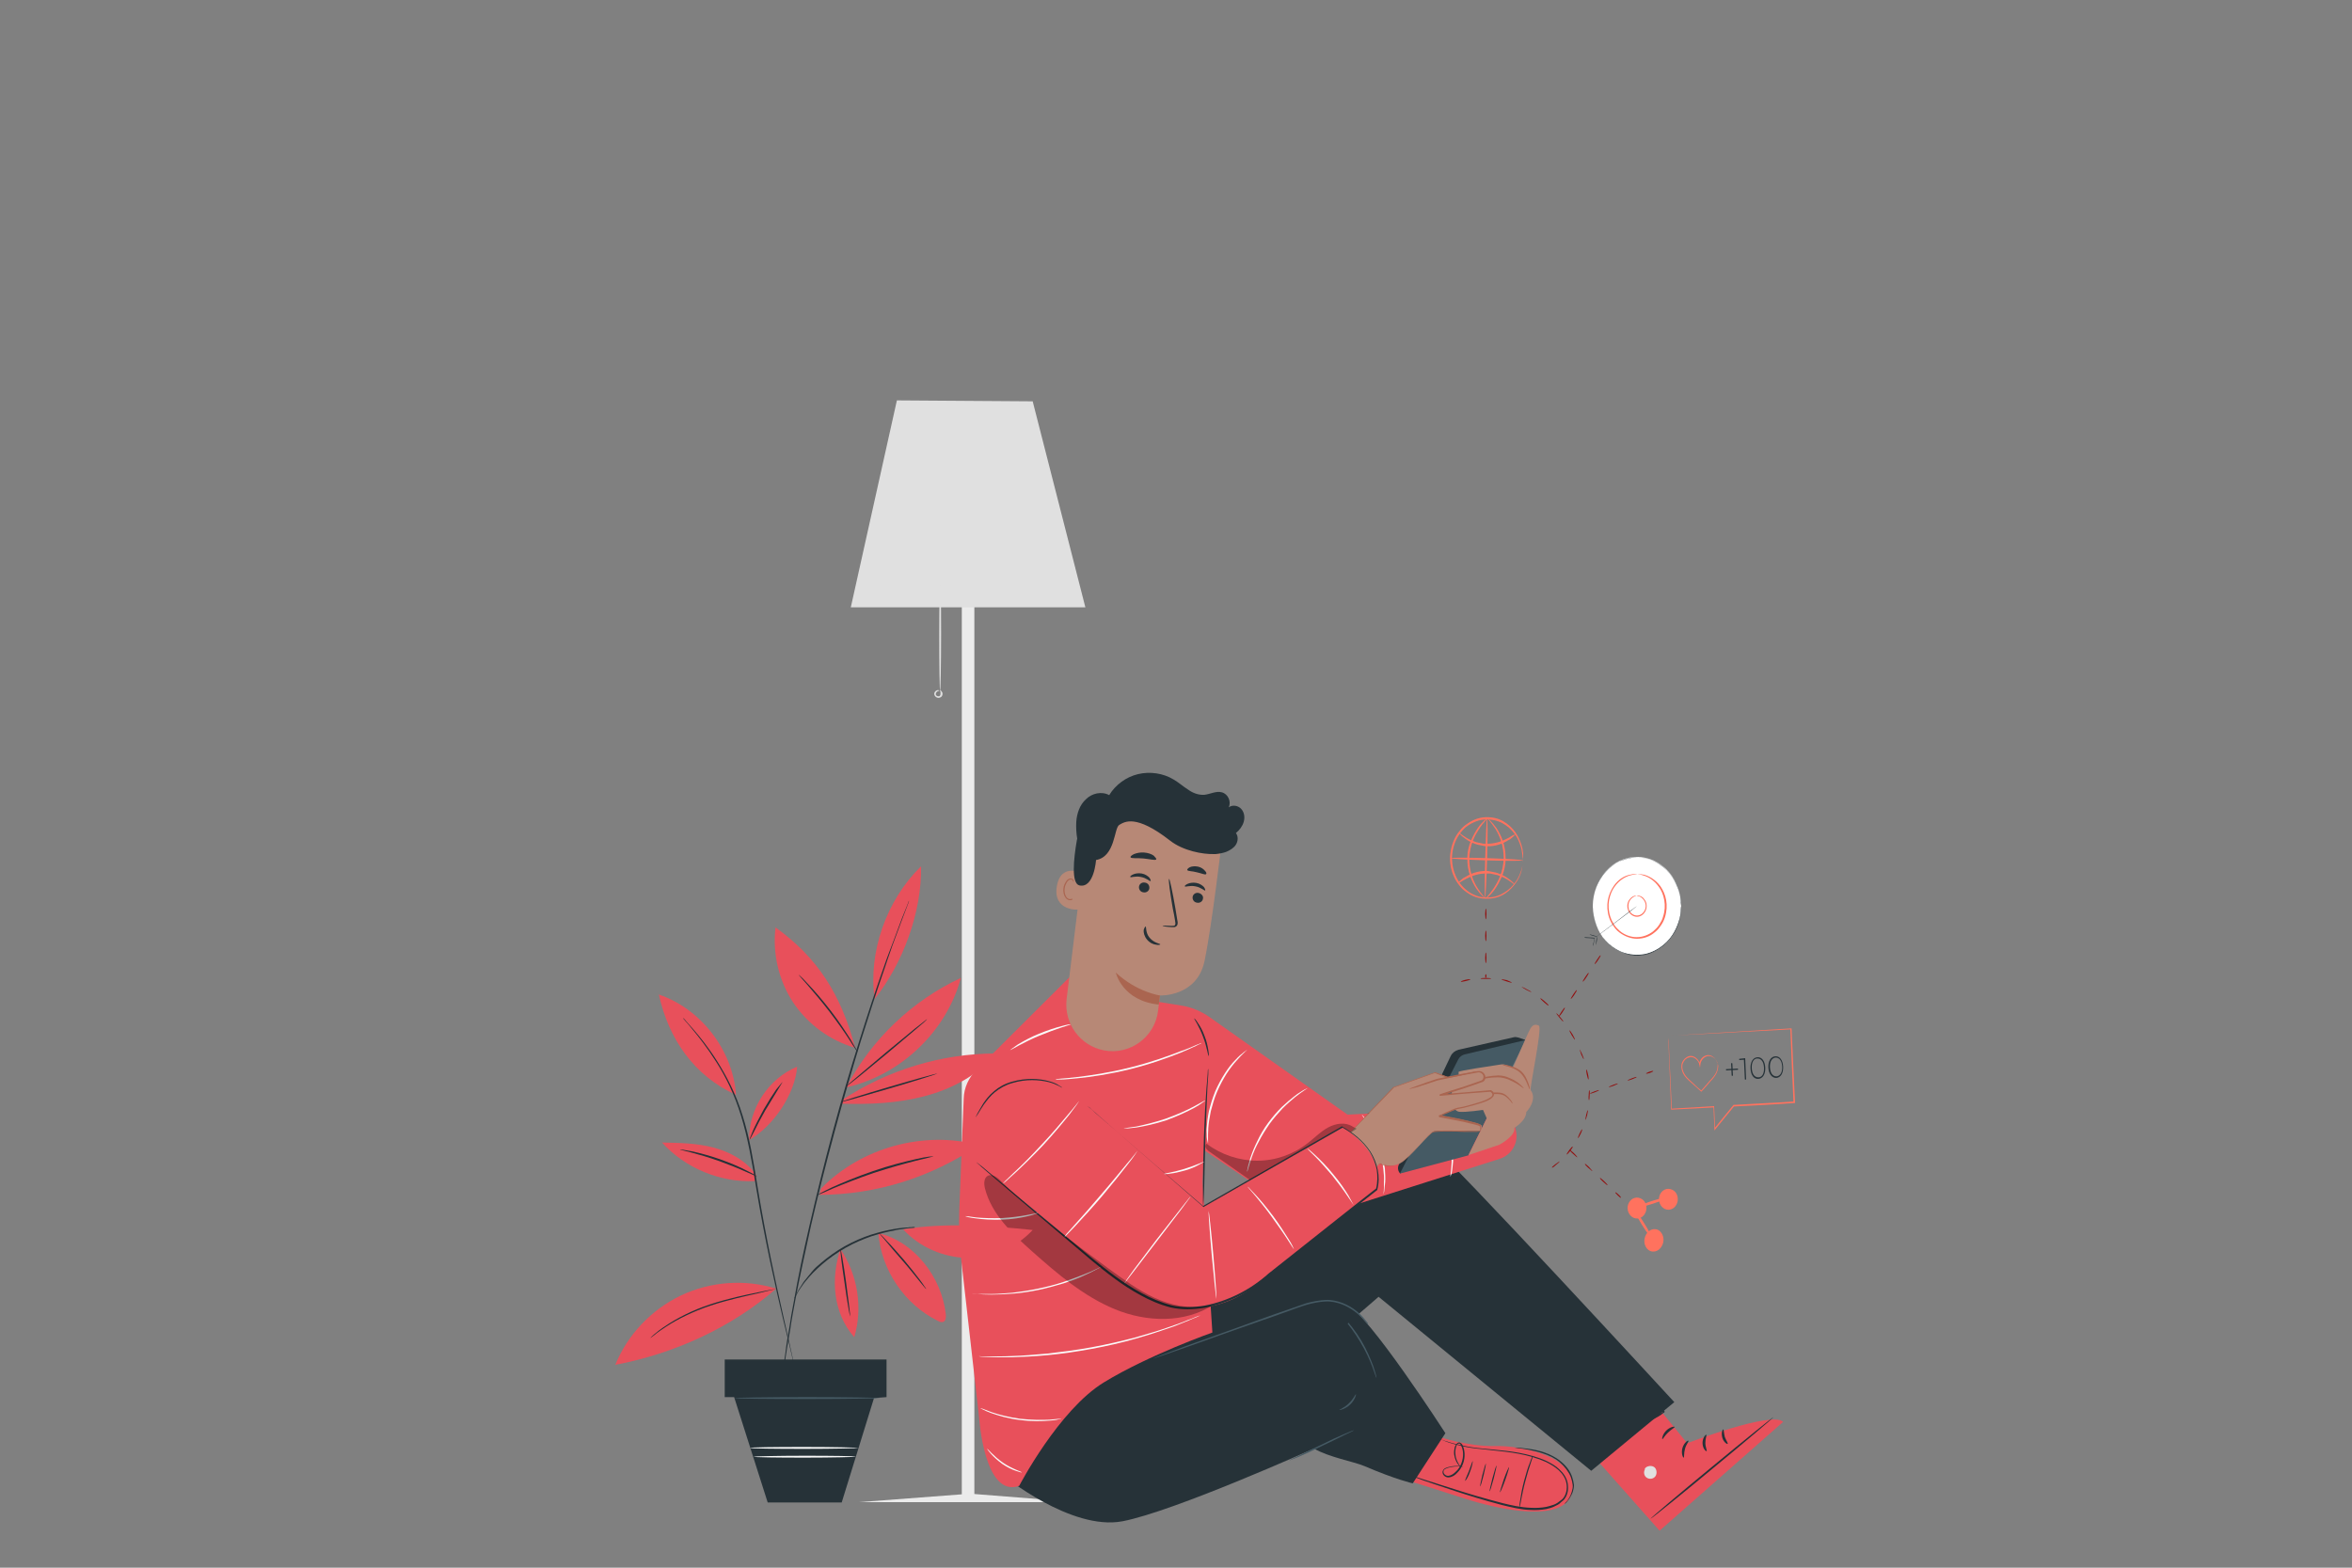 <?xml version="1.0" encoding="utf-8"?>
<!-- Generator: Adobe Illustrator 22.0.0, SVG Export Plug-In . SVG Version: 6.00 Build 0)  -->
<svg version="1.1" xmlns="http://www.w3.org/2000/svg" xmlns:xlink="http://www.w3.org/1999/xlink" x="0px" y="0px"
	 viewBox="0 0 750 500" style="enable-background:new 0 0 750 500;" xml:space="preserve">
<rect x="0" y="0" width="750" height="500" fill="#808080" stroke="none"/>
<style type="text/css">
	.st0{fill:#EBEBEB;}
	.st1{fill:#E0E0E0;}
	.st2{display:none;}
	.st3{display:inline;fill:#EBEBEB;}
	.st4{fill:#E8505B;}
	.st5{fill:#263238;}
	.st6{fill:#455A64;}
	.st7{fill:#FAFAFA;}
	.st8{fill:#B78876;}
	.st9{fill:#AA6550;}
	.st10{opacity:0.3;}
	.st11{fill:#910F0F;}
	.st12{fill:#FFFFFF;}
	.st13{fill:none;}
	.st14{fill:#FF725E;}
	.st15{fill:#F5F5F5;}
</style>
<g id="Background_Complete">
	<g>
		<g>
			<polygon class="st0" points="310.7,476.5 310.7,155.7 306.7,155.7 306.7,476.6 273.9,479.1 306.7,479.1 310.7,479.1 343.5,479.1 
							"/>
		</g>
		<g>
			<polygon class="st1" points="286,127.7 271.3,193.7 346.1,193.7 329.3,128 			"/>
		</g>
		<g>
			<g>
				<path class="st1" d="M299.8,220.4c-0.2,0-0.3-8.1-0.3-18.1c0-10,0.2-18.1,0.3-18.1c0.2,0,0.3,8.1,0.3,18.1
					C300.1,212.3,299.9,220.4,299.8,220.4z"/>
			</g>
		</g>
		<g>
			<g>
				<path class="st1" d="M299.7,220.2c0-0.1,0.5,0,0.8,0.7c0.1,0.3,0.1,0.8-0.2,1.2c-0.3,0.4-1,0.6-1.5,0.4
					c-0.5-0.2-0.9-0.7-0.9-1.2c0-0.5,0.4-0.9,0.6-1c0.6-0.4,1.1-0.1,1,0c0,0.1-0.4,0-0.8,0.4c-0.2,0.2-0.3,0.4-0.3,0.7
					c0,0.3,0.2,0.5,0.5,0.6c0.3,0.1,0.7,0.1,0.8-0.1c0.2-0.2,0.2-0.5,0.2-0.7C300,220.5,299.7,220.3,299.7,220.2z"/>
			</g>
		</g>
	</g>
</g>
<g id="Background_Simple" class="st2">
	<path class="st3" d="M720.8,232.5C708.9,146.6,646.3,70.3,566,43.8c-80.3-26.5-174.5-2-232.8,60.6c-16.8,18-31,39-51.3,52.6
		c-41.4,27.7-96.5,17.8-143.2,34.3C84.5,210.4,45.8,268.2,47.8,327c2,58.8,44.5,113.7,99.8,128.8l475.8,2.2
		C693.3,409.5,732.7,318.3,720.8,232.5z"/>
</g>
<g id="Device">
</g>
<g id="Floor">
</g>
<g id="Character">
	<g>
		<g>
			<g>
				<g>
					<g>
						<g>
							<g>
								<g>
									<g>
										<g>
											<path class="st4" d="M520.9,439.3l17.1,21c0,0,27.1-10.4,30.6-6.8l-39.4,34.7l-28-31.6L520.9,439.3z"/>
										</g>
									</g>
								</g>
							</g>
						</g>
						<g>
							<g>
								<g>
									<g>
										<g>
											<g>
												<path class="st1" d="M524.6,468.5c-0.6,0.9-0.4,2.2,0.5,2.8c0.9,0.6,2.2,0.4,2.8-0.5c0.6-0.9,0.4-2.5-0.6-3
													c-0.9-0.5-2.5-0.2-2.9,0.8"/>
											</g>
										</g>
									</g>
								</g>
							</g>
						</g>
						<g>
							<g>
								<g>
									<g>
										<g>
											<g>
												<path class="st5" d="M565.5,452c0.1,0.1-8.6,7.5-19.4,16.4c-10.8,9-19.7,16.1-19.8,16c-0.1-0.1,8.6-7.5,19.4-16.4
													C556.6,459,565.4,451.9,565.5,452z"/>
											</g>
										</g>
									</g>
								</g>
							</g>
						</g>
						<g>
							<g>
								<g>
									<g>
										<g>
											<g>
												<path class="st5" d="M538.4,459.5c0.2,0.2-0.7,1.1-1.1,2.6c-0.4,1.5-0.2,2.7-0.4,2.8c-0.2,0.1-0.9-1.3-0.4-3.1
													C537,460.1,538.3,459.3,538.4,459.5z"/>
											</g>
										</g>
									</g>
								</g>
							</g>
						</g>
						<g>
							<g>
								<g>
									<g>
										<g>
											<g>
												<path class="st5" d="M544.1,457.6c0.2,0.1-0.3,1.2-0.3,2.6c0,1.4,0.6,2.4,0.4,2.6c-0.2,0.2-1.3-0.8-1.3-2.6
													C542.9,458.5,544,457.4,544.1,457.6z"/>
											</g>
										</g>
									</g>
								</g>
							</g>
						</g>
						<g>
							<g>
								<g>
									<g>
										<g>
											<g>
												<path class="st5" d="M550.9,460.5c-0.1,0.2-1.3-0.5-1.7-2c-0.4-1.5,0.1-2.7,0.3-2.6c0.2,0.1,0.2,1.2,0.5,2.4
													C550.4,459.4,551.1,460.3,550.9,460.5z"/>
											</g>
										</g>
									</g>
								</g>
							</g>
						</g>
						<g>
							<g>
								<g>
									<g>
										<g>
											<g>
												<path class="st5" d="M534,455.1c0.1,0.2-1.1,0.8-2.1,1.8c-1.1,1-1.6,2.1-1.8,2.1c-0.2,0,0-1.5,1.2-2.7
													C532.5,455.1,533.9,454.9,534,455.1z"/>
											</g>
										</g>
									</g>
								</g>
							</g>
						</g>
					</g>
					<g>
						<g>
							<g>
								<g>
									<g>
										<g>
											<path class="st5" d="M530.8,450.1c0.1,0.1-0.6,0.9-2,1.7c-0.7,0.4-1.6,0.9-2.6,1.2c-0.5,0.2-1.1,0.3-1.7,0.4
												c-0.3,0-0.6,0.1-1,0.1c-0.4,0-1-0.4-1-1c-0.1-0.5,0.2-0.9,0.5-1.2c0.3-0.3,0.6-0.4,0.8-0.6c0.5-0.3,1.1-0.5,1.6-0.7
												c1.1-0.3,2.1-0.4,2.9-0.4c1.7,0,2.6,0.5,2.6,0.6c0,0.1-1-0.1-2.6,0c-0.8,0.1-1.7,0.2-2.7,0.6c-0.5,0.2-1,0.4-1.5,0.7
												c-0.5,0.3-0.9,0.6-0.8,0.9c0,0.1,0,0.1,0.2,0.2c0.2,0,0.5,0,0.7,0c0.6-0.1,1.1-0.2,1.6-0.3c1-0.3,1.9-0.6,2.6-1
												C530,450.6,530.7,450,530.8,450.1z"/>
										</g>
									</g>
								</g>
							</g>
						</g>
					</g>
					<g>
						<g>
							<g>
								<g>
									<g>
										<g>
											<path class="st5" d="M530.8,450.6c0,0.1-1-0.3-2.2-1.5c-0.6-0.6-1.2-1.4-1.6-2.4c-0.2-0.5-0.4-1.1-0.6-1.7
												c-0.1-0.6-0.3-1.4,0.4-2.1c0.4-0.4,1-0.3,1.3-0.2c0.4,0.2,0.6,0.4,0.8,0.5c0.5,0.4,0.9,0.9,1.2,1.3c0.6,1,0.9,2,1,2.8
												c0.1,1.7-0.5,2.7-0.6,2.6c-0.2,0,0.2-1-0.1-2.5c-0.1-0.7-0.4-1.6-1-2.4c-0.3-0.4-0.6-0.8-1-1.1c-0.4-0.4-0.9-0.6-1-0.4
												c-0.2,0.2-0.3,0.8-0.1,1.3c0.1,0.5,0.3,1,0.5,1.5c0.4,0.9,0.9,1.7,1.4,2.3C530.1,450,530.9,450.5,530.8,450.6z"/>
										</g>
									</g>
								</g>
							</g>
						</g>
					</g>
				</g>
			</g>
			<g>
				<g>
					<g>
						<path class="st4" d="M458.6,458.2c0,0,9.4,3.2,18.1,3c8.2-0.2,26.1,3.2,24.8,13.8c-1.4,11.8-25.1,6-34.3,3
							c-9.2-3-18.3-5.8-18.3-5.8L458.6,458.2z"/>
					</g>
				</g>
				<g>
					<g>
						<g>
							<path class="st5" d="M478.3,476c0.1,0,0.9-1.7,1.7-4c0.8-2.2,1.3-4.1,1.2-4.1c-0.1,0-0.9,1.7-1.7,4
								C478.8,474.1,478.2,475.9,478.3,476z"/>
						</g>
					</g>
				</g>
				<g>
					<g>
						<g>
							<path class="st5" d="M475,475.7c0.1,0,0.7-1.8,1.3-4.1c0.6-2.3,1-4.2,0.9-4.2c-0.1,0-0.7,1.8-1.3,4.1
								C475.3,473.8,474.9,475.7,475,475.7z"/>
						</g>
					</g>
				</g>
				<g>
					<g>
						<g>
							<path class="st5" d="M472,474.1c0.1,0,0.6-1.6,1.1-3.6c0.5-2,0.8-3.7,0.7-3.7c-0.1,0-0.6,1.6-1.1,3.6
								C472.2,472.4,471.9,474.1,472,474.1z"/>
						</g>
					</g>
				</g>
				<g>
					<g>
						<g>
							<path class="st5" d="M467.2,472.3c0.1,0.1,1-1.2,1.6-3c0.7-1.8,0.9-3.3,0.8-3.3c-0.1,0-0.5,1.4-1.2,3.2
								C467.7,470.8,467.1,472.2,467.2,472.3z"/>
						</g>
					</g>
				</g>
				<g>
					<g>
						<g>
							<path class="st5" d="M466.6,467.8c0,0-0.4-0.2-1.2-0.2c-0.8-0.1-2-0.1-3.5,0.3c-0.4,0.1-0.7,0.2-1.1,0.4
								c-0.4,0.2-0.7,0.6-0.8,1.1c-0.1,1,0.9,1.9,2,1.8c1.1-0.1,2-0.7,2.7-1.5c0.8-0.8,1.4-1.7,1.8-2.8c0.8-2.1,0.7-4.5-0.3-6.3
								c-0.2-0.2-0.4-0.4-0.7-0.5c-0.3-0.1-0.6,0-0.8,0.2c-0.4,0.3-0.6,0.8-0.8,1.2c-0.2,0.9-0.3,1.7-0.2,2.4
								c0.2,1.5,0.8,2.6,1.3,3.2c0.2,0.3,0.5,0.6,0.6,0.7c0.2,0.1,0.3,0.2,0.3,0.2c0,0-0.3-0.3-0.7-1c-0.4-0.7-1-1.7-1.1-3.2
								c-0.1-0.7,0-1.5,0.2-2.3c0.1-0.4,0.3-0.8,0.6-1c0.3-0.2,0.7-0.1,0.9,0.3c0.9,1.6,1,3.8,0.2,5.9c-0.4,1-0.9,1.9-1.7,2.6
								c-0.7,0.7-1.5,1.3-2.4,1.4c-0.8,0.1-1.7-0.6-1.6-1.4c0-0.4,0.3-0.7,0.6-0.8c0.3-0.2,0.7-0.3,1-0.4c1.4-0.4,2.6-0.4,3.4-0.4
								C466.2,467.8,466.6,467.8,466.6,467.8z"/>
						</g>
					</g>
				</g>
				<g>
					<g>
						<g>
							<path class="st5" d="M450.1,470.7c0,0,0.1,0,0.2,0.1c0.2,0.1,0.4,0.2,0.7,0.3c0.7,0.2,1.6,0.6,2.7,1c2.4,0.8,5.8,2,10.1,3.4
								c4.3,1.4,9.4,3,15.1,4.5c2.9,0.7,6,1.5,9.2,1.6c1.6,0.1,3.3,0,5-0.3c0.8-0.2,1.7-0.4,2.5-0.8c0.8-0.4,1.6-0.7,2.2-1.4l0,0
								c0.3-0.3,0.7-0.5,1-0.9c1.2-1.5,1.4-3.4,1.1-5.1c-0.3-1.8-1.4-3.3-2.6-4.4c-1.2-1.2-2.7-2-4.1-2.7c-0.7-0.3-1.5-0.7-2.2-0.9
								c-0.7-0.2-1.5-0.5-2.2-0.7c-5.9-1.7-11.5-1.9-16-2.4c-2.3-0.2-4.3-0.5-6.1-0.9c-1.8-0.4-3.3-0.7-4.5-1.1
								c-0.6-0.2-1.1-0.4-1.6-0.5c-0.4-0.2-0.8-0.3-1.2-0.5c-0.3-0.1-0.5-0.2-0.7-0.3c-0.2-0.1-0.2-0.1-0.3-0.1c0,0,0.1,0.1,0.2,0.1
								c0.2,0.1,0.4,0.2,0.7,0.3c0.3,0.1,0.7,0.3,1.1,0.5c0.5,0.2,1,0.4,1.6,0.6c1.2,0.4,2.7,0.8,4.5,1.2c1.8,0.4,3.9,0.7,6.2,0.9
								c4.6,0.6,10.1,0.8,15.9,2.5c0.7,0.2,1.4,0.5,2.2,0.7c0.7,0.3,1.4,0.6,2.2,0.9c1.4,0.7,2.8,1.5,4,2.6c1.2,1.1,2.2,2.5,2.5,4.2
								c0.3,1.6,0,3.4-1,4.7c-0.2,0.3-0.6,0.6-0.9,0.8l0,0l0,0c-0.6,0.5-1.3,1-2.1,1.3c-0.8,0.3-1.6,0.5-2.4,0.7
								c-1.6,0.3-3.3,0.4-4.9,0.3c-3.2-0.1-6.3-0.8-9.1-1.5c-5.8-1.5-10.9-3-15.2-4.4c-4.3-1.3-7.7-2.5-10.1-3.2
								c-1.2-0.4-2.1-0.7-2.7-0.9c-0.3-0.1-0.5-0.2-0.7-0.2C450.1,470.7,450.1,470.7,450.1,470.7z"/>
						</g>
					</g>
				</g>
				<g>
					<g>
						<g>
							<path class="st5" d="M484.6,480.6c0.1,0,0.2-0.9,0.5-2.4c0.3-1.5,0.7-3.6,1.3-5.8c0.6-2.3,1.2-4.3,1.7-5.7
								c0.5-1.5,0.8-2.4,0.7-2.4c-0.1,0-0.5,0.8-1,2.3c-0.6,1.4-1.2,3.5-1.8,5.7c-0.6,2.3-1,4.4-1.2,5.9
								C484.5,479.7,484.5,480.6,484.6,480.6z"/>
						</g>
					</g>
				</g>
			</g>
			<g>
				<g>
					<g>
						<path class="st5" d="M498.9,479.6c0,0,0.3-0.3,0.8-0.9c0.5-0.6,1.1-1.6,1.5-2.9c0.2-0.7,0.4-1.4,0.3-2.2
							c-0.1-0.8-0.3-1.6-0.6-2.5c-0.7-1.7-1.9-3.3-3.5-4.7c-1.6-1.4-3.5-2.2-5.2-2.8c-1.7-0.6-3.4-0.9-4.7-1.2
							c-1.4-0.3-2.5-0.4-3.3-0.5c-0.8-0.1-1.2-0.2-1.2-0.2c0,0,0.4,0,1.2,0c0.8,0.1,1.9,0.2,3.3,0.4c1.4,0.2,3.1,0.5,4.8,1.1
							c1.8,0.6,3.7,1.5,5.4,2.9c1.7,1.4,3,3.1,3.6,4.9c0.3,0.9,0.5,1.8,0.6,2.6c0,0.9-0.2,1.7-0.4,2.3c-0.5,1.3-1.2,2.3-1.7,2.9
							C499.3,479.5,498.9,479.7,498.9,479.6z"/>
					</g>
				</g>
			</g>
		</g>
		<g>
			<g>
				<g>
					<g>
						<path class="st5" d="M460.9,457.1c0,0-24.9-38.6-31.2-40.6c-6.3-1.9-17.5-3.4-26.9,0c-9.4,3.4-36.7,15-36.7,15l-17.2,5.7
							c-15,5-26.1,17.7-29.1,33.3l0,0c0,0,21.7,17.8,38.1,14.7C374.3,482.1,419,462,419,462l0,0c4.8,2.8,12.5,4.1,16.1,5.6
							c10,4.3,15.4,5.5,15.4,5.5l0,0L460.9,457.1z"/>
					</g>
				</g>
				<g>
					<g>
						<g>
							<path class="st6" d="M431.7,456.2c0,0.1-1.1,0.6-3,1.5c-2,1-4.4,2.2-7.2,3.5c-2.8,1.4-5.4,2.6-7.3,3.4
								c-1.9,0.8-3.1,1.2-3.1,1.2c0-0.1,1.1-0.6,3-1.5c2-1,4.4-2.2,7.2-3.5c2.8-1.4,5.4-2.6,7.3-3.4
								C430.5,456.6,431.7,456.1,431.7,456.2z"/>
						</g>
					</g>
				</g>
				<g>
					<g>
						<g>
							<path class="st6" d="M438.9,439.4c-0.1,0-0.5-1.3-1.3-3.5c-0.8-2.1-2.1-5-3.9-8c-1.8-3-3.7-5.5-5.2-7.2
								c-1.5-1.7-2.5-2.7-2.5-2.8c0,0,0.3,0.2,0.8,0.6c0.5,0.4,1.2,1.1,1.9,1.9c1.6,1.7,3.6,4.2,5.4,7.2c1.8,3,3,6,3.8,8.1
								c0.4,1.1,0.6,2,0.8,2.6C438.9,439,439,439.4,438.9,439.4z"/>
						</g>
					</g>
				</g>
				<g>
					<g>
						<g>
							<path class="st6" d="M432.4,444.7c0.1,0-0.3,1.8-1.9,3.3c-1.6,1.5-3.4,1.8-3.4,1.7c-0.1-0.1,1.6-0.7,3-2.1
								C431.6,446.2,432.2,444.6,432.4,444.7z"/>
						</g>
					</g>
				</g>
			</g>
			<g>
				<g>
					<path class="st5" d="M533.9,447.2c0,0-72.8-79.1-76.9-81.3c-1.9-1-12.7-11.7-15.4-11.7c-3.6,0-7.2,1.2-10,3.5l-46.7,44.4
						l-13.7,29.8l29.1,15.7l39.3-34l67.8,55.5L533.9,447.2z"/>
				</g>
			</g>
			<g>
				<g>
					<g>
						<path class="st6" d="M436.3,422.6c0,0-0.2-0.2-0.5-0.6c-0.3-0.4-0.8-0.9-1.4-1.6c-1.3-1.3-3.4-3.2-6.5-4.4
							c-1.6-0.6-3.4-1-5.3-0.9c-2,0.1-4,0.5-6.1,1.1c-2.1,0.6-4.3,1.5-6.6,2.3c-2.3,0.8-4.6,1.7-7.1,2.5c-9.7,3.4-18.4,6.5-24.8,8.8
							c-3.1,1.1-5.7,2-7.5,2.6c-0.9,0.3-1.5,0.5-2.1,0.7c-0.5,0.2-0.7,0.2-0.7,0.2c0,0,0.2-0.1,0.7-0.3c0.5-0.2,1.2-0.5,2-0.8
							c1.8-0.7,4.4-1.6,7.5-2.8c6.4-2.3,15.1-5.4,24.8-8.9c2.4-0.9,4.8-1.7,7.1-2.5c2.3-0.8,4.5-1.6,6.6-2.3c2.1-0.6,4.3-1,6.3-1.1
							c2-0.1,3.9,0.4,5.5,1c3.2,1.3,5.3,3.2,6.5,4.6c0.6,0.7,1.1,1.3,1.4,1.7C436.2,422.3,436.3,422.6,436.3,422.6z"/>
					</g>
				</g>
			</g>
		</g>
		<g>
			<g>
				<g>
					<path class="st4" d="M416.9,389.1l61.3-19.5c3.8-1.2,6.1-5.1,5.2-9l-1.7-7.7l-52,2.6l-44-31.1c-2.7-1.9-5.8-3.2-9.1-3.7
						l-8.7-1.4l-26.8-7.7l-29.8,29.7c-2.4,2.4-3.9,5.6-4,9.1l-1.4,35.3c-0.2,5.3,0,10.7,0.6,16l5.7,50.3c0,0,1.6,25.9,12.8,21.9
						c0,0,12.6-24.2,27-33c14.4-8.8,34.6-15.9,34.6-15.9l-3.1-48l0.4-10.2L416.9,389.1z"/>
				</g>
			</g>
			<g>
				<g>
					<path class="st7" d="M441.2,380.9c0,0,0.1-0.4,0.2-1c0.1-0.7,0.2-1.7,0.3-2.9c0.1-1.2,0-2.7-0.1-4.3c-0.2-1.6-0.5-3.4-1-5.2
						c-1-3.6-2.6-6.7-3.9-8.8c-0.7-1-1.3-1.8-1.7-2.4c-0.4-0.5-0.7-0.8-0.7-0.8c-0.1,0.1,0.9,1.3,2.1,3.4c1.2,2.1,2.7,5.1,3.7,8.7
						c0.5,1.8,0.8,3.5,1,5.1c0.2,1.6,0.3,3.1,0.2,4.3C441.4,379.4,441.1,380.9,441.2,380.9z"/>
				</g>
			</g>
			<g>
				<g>
					<path class="st7" d="M462.5,375.3c0,0,0.1-0.3,0.3-0.8c0.2-0.5,0.3-1.4,0.4-2.4c0.3-2,0.3-4.8-0.2-7.9
						c-0.6-3.1-1.7-5.7-2.7-7.4c-0.5-0.9-0.9-1.6-1.3-2c-0.3-0.5-0.5-0.7-0.6-0.7c-0.1,0.1,0.6,1.1,1.5,2.9c0.9,1.8,1.9,4.4,2.5,7.4
						c0.6,3,0.6,5.8,0.4,7.8C462.7,374,462.4,375.2,462.5,375.3z"/>
				</g>
			</g>
		</g>
		<g>
			<g>
				<g>
					<g>
						<path class="st5" d="M486.5,331.7l-2.4-0.8c-0.4-0.1-0.9-0.2-1.3-0.1c-2.8,0.6-13.6,3.1-17.7,4c-1.1,0.3-2,1-2.5,2L446,371.6
							c-0.4,0.9-0.2,2,0.5,2.7l0,0L486.5,331.7z"/>
					</g>
				</g>
				<g>
					<g>
						<path class="st6" d="M486.5,331.7l-18.3,36.8l-21.8,5.8l18.6-36.4c0.4-0.8,1.2-1.4,2-1.6L486.5,331.7z"/>
					</g>
				</g>
			</g>
			<g>
				<g>
					<g>
						<g>
							<g>
								<path class="st8" d="M488.1,347.7c-0.4-0.6,3.8-20,2.6-20.6c-1.2-0.5-1.8-0.3-2.6,0.8c-0.8,1.2-5.6,12.6-5.6,12.6l-2.1-0.8
									c-0.6-0.2-1.2-0.3-1.8-0.2c-3.2,0.5-13.6,2-13.5,2.4c0,0-0.2,4,3.4,3.2l-5.1,1.6c0,0-1.7,3,1.4,3.5h3.6l-5.6,1.1
									c0,0,0.6,3.1,2.6,3.3c2,0.2,7.5-0.6,7.5-0.6l1.2,2.7l-5.8,11.7l9.8-3.3c0,0,5.2-2.7,4.8-5.4c0,0,3.8-2.2,3.8-5.1
									C486.7,354.8,490.4,350.8,488.1,347.7z"/>
							</g>
						</g>
					</g>
					<g>
						<g>
							<g>
								<path class="st9" d="M485.9,347.1c-0.1,0.1-0.8-0.6-2.3-1.5c-0.7-0.4-1.6-0.9-2.6-1.3c-1-0.4-2.2-0.7-3.4-0.7
									c-2.5,0-4.8,0.5-6.4,0.9c-1.6,0.4-2.6,0.7-2.6,0.6c0-0.1,0.9-0.5,2.6-1c1.6-0.5,3.9-1,6.5-1.1c1.3,0,2.6,0.3,3.6,0.8
									c1,0.4,1.9,0.9,2.6,1.4C485.2,346.2,485.9,347,485.9,347.1z"/>
							</g>
						</g>
					</g>
					<g>
						<g>
							<g>
								<path class="st9" d="M482.3,352c-0.1,0-0.5-0.8-1.5-1.7c-0.5-0.5-1.2-1-2-1.2c-0.8-0.2-1.9-0.2-2.9-0.1
									c-2.1,0.3-4,0.8-5.4,1.1c-1.4,0.3-2.3,0.4-2.2,0.3c-0.1-0.1,0.8-0.3,2.1-0.7c1.4-0.3,3.2-0.9,5.4-1.2
									c1.1-0.1,2.1-0.1,3.1,0.1c1,0.3,1.6,0.9,2.1,1.4C482.1,351.1,482.4,351.9,482.3,352z"/>
							</g>
						</g>
					</g>
				</g>
				<g>
					<g>
						<g>
							<path class="st9" d="M487.8,347.4c-0.1,0-0.3-0.6-0.8-1.7c-0.4-1-1.1-2.5-2.3-3.6c-1.2-1.1-2.7-1.6-3.8-1.9
								c-1.1-0.3-1.8-0.5-1.7-0.6c0-0.1,0.7,0,1.8,0.2c1.1,0.3,2.7,0.7,4.1,1.9c1.3,1.2,1.9,2.8,2.3,3.9
								C487.8,346.7,487.9,347.4,487.8,347.4z"/>
						</g>
					</g>
				</g>
			</g>
		</g>
		<g>
			<g>
				<g>
					<g>
						<g>
							<path class="st8" d="M428.5,363.4l16-16.7l13.2-4.7l4.1,1.6l9.6-1.9c1.5-0.3,2.7,1.4,1.8,2.6c-0.1,0.1-0.2,0.2-0.3,0.3
								c-0.9,0.5-13.4,4.5-13.4,4.5l16-1.3c0,0,1.7,0.8,0.3,2.1c-1.4,1.3-6.8,2.8-10.3,3.4c-1.8,0.4-6.2,2.5-6.2,2.5
								s13.3,2.3,13.2,3.3c-0.1,1,0.1,1.5-1,1.6c-1.1,0.1-12.4-0.3-14.1,0.1c-1.7,0.5-7.7,8.5-10.9,10.2c-3.2,1.7-6.4,0-6.4,0
								l-3,3.2l-7.3-10.2"/>
						</g>
					</g>
					<g>
						<g>
							<g>
								<path class="st9" d="M429.7,364.1c0,0,0.1,0.1,0.1,0.2c0.1,0.1,0.2,0.3,0.4,0.5c0.3,0.5,0.8,1.1,1.4,2
									c1.3,1.7,3.1,4.3,5.5,7.5l-0.2,0c0.9-1,1.9-2.1,3-3.2c0,0,0.1-0.1,0.2,0l0,0c1.3,0.6,3,0.9,4.6,0.6c0.8-0.2,1.6-0.5,2.3-1
									c0.7-0.5,1.4-1.1,2.1-1.8c1.3-1.3,2.7-2.8,4-4.3c0.7-0.8,1.4-1.5,2.2-2.3c0.4-0.4,0.8-0.7,1.2-1.1l0.3-0.2l0.4-0.2
									c0.3-0.1,0.6-0.1,0.8-0.1c2.2-0.2,4.5-0.1,6.8-0.1c1.2,0,2.3,0,3.5,0.1c0.6,0,1.2,0,1.8,0c0.6,0,1.3,0.1,1.7-0.1
									c0.2-0.1,0.2-0.3,0.2-0.6l0-0.5c0-0.1,0-0.2,0-0.2c0,0.1,0,0,0,0c-0.4-0.3-1.1-0.5-1.6-0.6c-1.2-0.3-2.4-0.6-3.7-0.9
									c-2.5-0.5-5.1-1-7.7-1.5c-0.1,0-0.2-0.2-0.2-0.3c0-0.1,0.1-0.2,0.1-0.2c1.4-0.7,2.7-1.3,4.2-1.9c0.7-0.3,1.5-0.6,2.3-0.7
									c0.8-0.1,1.5-0.3,2.3-0.5c1.5-0.4,3-0.8,4.5-1.3c0.7-0.3,1.5-0.5,2.2-0.9c0.3-0.2,0.7-0.4,1-0.6c0.3-0.2,0.5-0.5,0.5-0.8
									c0-0.3-0.3-0.7-0.7-0.9l0.1,0c-5.5,0.4-10.9,0.8-16,1.3c-0.1,0-0.3-0.1-0.3-0.2c0-0.1,0.1-0.2,0.2-0.3
									c2.4-0.8,4.8-1.6,7.2-2.3c1.2-0.4,2.3-0.8,3.5-1.2c0.6-0.2,1.1-0.4,1.7-0.6c0.3-0.1,0.6-0.2,0.8-0.3
									c0.1-0.1,0.2-0.1,0.3-0.2c0.1-0.1,0.1-0.2,0.2-0.3c0.2-0.5,0.2-1-0.1-1.4c-0.3-0.4-0.8-0.7-1.3-0.7
									c-1.1,0.2-2.2,0.4-3.3,0.6c-2.2,0.4-4.4,0.8-6.5,1.2c0,0-0.1,0-0.1,0c-1.4-0.5-2.8-1.1-4.1-1.6l0.1,0
									c-4.8,1.7-9.3,3.3-13.2,4.7l0.1,0c-5,5.2-9,9.3-11.8,12.2c-1.4,1.4-2.4,2.5-3.2,3.3c-0.4,0.4-0.6,0.6-0.8,0.8
									c-0.2,0.2-0.3,0.3-0.3,0.3s0.1-0.1,0.3-0.3c0.2-0.2,0.5-0.5,0.8-0.9c0.7-0.8,1.8-1.9,3.1-3.3c2.7-2.9,6.7-7.1,11.7-12.3
									c0,0,0,0,0.1,0c3.9-1.4,8.3-3,13.2-4.7c0,0,0.1,0,0.1,0c1.3,0.5,2.7,1,4.1,1.5l-0.1,0c2.1-0.4,4.3-0.8,6.5-1.3
									c1.1-0.2,2.2-0.5,3.4-0.6c0.7,0,1.3,0.3,1.7,0.9c0.4,0.5,0.5,1.3,0.2,1.9c-0.1,0.1-0.2,0.3-0.3,0.4
									c-0.1,0.1-0.3,0.2-0.5,0.3c-0.3,0.1-0.6,0.2-0.9,0.3c-0.6,0.2-1.1,0.4-1.7,0.6c-1.2,0.4-2.3,0.8-3.5,1.2
									c-2.4,0.8-4.8,1.5-7.2,2.3l-0.1-0.5c5.2-0.4,10.6-0.8,16-1.3l0,0c0,0,0.1,0,0.1,0c0.3,0.1,0.5,0.3,0.7,0.5
									c0.2,0.2,0.3,0.5,0.3,0.8c0,0.6-0.4,0.9-0.7,1.2c-0.3,0.3-0.7,0.5-1.1,0.7c-0.7,0.4-1.5,0.6-2.3,0.9
									c-1.5,0.5-3.1,0.9-4.6,1.3c-0.8,0.2-1.5,0.4-2.3,0.5c-0.7,0.1-1.5,0.4-2.2,0.7c-1.4,0.6-2.8,1.2-4.2,1.8l-0.1-0.5
									c2.6,0.5,5.2,0.9,7.7,1.5c1.3,0.3,2.5,0.6,3.7,0.9c0.6,0.2,1.2,0.3,1.8,0.7c0.1,0.1,0.2,0.1,0.2,0.3c0,0.2,0,0.2,0,0.3
									l0,0.5c0,0.2,0,0.3-0.1,0.5c-0.1,0.2-0.2,0.4-0.4,0.5c-0.7,0.3-1.3,0.2-1.9,0.2c-0.6,0-1.2,0-1.8,0c-1.2,0-2.4,0-3.5-0.1
									c-2.3,0-4.6-0.1-6.7,0.1c-0.3,0-0.5,0.1-0.8,0.1l-0.3,0.1l-0.3,0.2c-0.4,0.3-0.8,0.7-1.2,1c-0.7,0.7-1.5,1.5-2.2,2.2
									c-1.4,1.5-2.7,2.9-4.1,4.3c-0.7,0.6-1.4,1.3-2.1,1.8c-0.8,0.5-1.6,0.9-2.5,1.1c-1.7,0.4-3.4,0-4.8-0.7l0.2,0
									c-1.1,1.1-2.1,2.2-3,3.2c0,0.1-0.1,0.1-0.2,0l0,0c-2.3-3.3-4.1-5.8-5.4-7.6c-0.6-0.9-1.1-1.5-1.4-2
									c-0.1-0.2-0.3-0.4-0.3-0.5C429.7,364.1,429.7,364.1,429.7,364.1z"/>
							</g>
						</g>
					</g>
				</g>
				<g>
					<g>
						<g>
							<path class="st9" d="M449.4,347.3c0-0.1,0.9-0.4,2.5-1c1.6-0.6,3.8-1.4,6.3-2.2l0,0c0.6-0.1,1.2-0.3,1.9-0.4
								c3.1-0.6,5.8-1.2,7.9-1.5c2-0.4,3.3-0.6,3.3-0.5c0,0.1-1.2,0.4-3.2,0.8c-2,0.5-4.8,1.1-7.8,1.7c-0.6,0.1-1.3,0.3-1.9,0.4l0,0
								c-2.5,0.8-4.8,1.6-6.4,2.1C450.4,347.1,449.4,347.4,449.4,347.3z"/>
						</g>
					</g>
				</g>
			</g>
			<g>
				<g>
					<g>
						<path class="st4" d="M340.6,347.5l43,37.3l44.3-25.3c0,0,14,7.4,11,19.8l-39.2,31c-11.3,9-27.3,9.2-38.9,0.6l-15-11.1
							l-34-28.5c0,0-5.6-18.1,6.7-23.7C330.8,341.9,340.6,347.5,340.6,347.5z"/>
					</g>
				</g>
			</g>
			<g>
				<g>
					<g>
						<path class="st5" d="M346.6,352.7c0,0,0.2,0.2,0.7,0.5c0.5,0.4,1.1,0.9,1.9,1.7c1.7,1.5,4.2,3.6,7.4,6.4
							c6.4,5.6,15.7,13.6,27.1,23.4l-0.2,0c12.6-7.2,27.7-15.9,44.3-25.4l0.1-0.1l0.1,0.1c3.4,1.9,6.7,4.5,9,8
							c2.2,3.5,3.3,7.9,2.2,12.1l0,0.1l-0.1,0.1c-3.9,3.1-8,6.3-12.2,9.6c-7.6,6-15,11.9-22.2,17.6l0,0c-6,5.4-13.2,8.9-20.5,10.3
							c-3.7,0.6-7.4,0.7-10.9-0.1c-3.5-0.9-6.7-2.3-9.6-3.9c-5.9-3.2-10.9-7.2-15.5-11c-4.5-3.8-8.7-7.4-12.5-10.6
							c-7.6-6.4-13.7-11.6-17.9-15.2c-2.1-1.8-3.7-3.1-4.8-4.1c-0.5-0.5-0.9-0.8-1.2-1.1c-0.3-0.2-0.4-0.4-0.4-0.4s0.2,0.1,0.4,0.3
							c0.3,0.2,0.7,0.6,1.3,1c1.1,0.9,2.7,2.3,4.8,4c4.2,3.5,10.3,8.7,18,15c3.8,3.2,8,6.7,12.6,10.5c4.6,3.7,9.6,7.7,15.5,10.9
							c2.9,1.6,6.1,3,9.5,3.9c3.4,0.8,7.1,0.7,10.7,0.1c7.2-1.4,14.4-4.9,20.3-10.2l0,0l0,0c7.2-5.7,14.6-11.6,22.2-17.6
							c4.2-3.3,8.3-6.6,12.2-9.6l-0.1,0.1c0.5-2,0.5-4.1,0.2-6.1c-0.4-2-1.2-3.9-2.2-5.6c-2.2-3.4-5.4-5.9-8.8-7.8l0.2,0
							c-16.6,9.5-31.7,18.1-44.3,25.3l-0.1,0.1l-0.1-0.1c-11.4-9.9-20.6-17.9-27-23.5c-3.2-2.8-5.7-5-7.4-6.5
							c-0.8-0.7-1.5-1.3-1.9-1.7C346.8,352.9,346.6,352.7,346.6,352.7z"/>
					</g>
				</g>
			</g>
		</g>
		<g>
			<g>
				<g>
					<path class="st5" d="M338.7,346.9c-0.1,0.1-1.6-1.1-4.4-1.8c-2.9-0.7-7.1-1-11.4,0.3c-2.2,0.6-4.1,1.7-5.6,2.9
						c-1.5,1.2-2.6,2.7-3.5,3.9c-0.8,1.2-1.5,2.3-1.9,3c-0.5,0.7-0.7,1.1-0.8,1.1c0,0,0.2-0.4,0.6-1.2c0.4-0.7,1-1.8,1.8-3.1
						c0.8-1.2,1.9-2.7,3.5-4c1.5-1.3,3.5-2.4,5.7-3c4.5-1.3,8.8-1,11.7-0.2c1.5,0.4,2.6,0.9,3.3,1.4c0.4,0.2,0.6,0.4,0.8,0.5
						C338.6,346.8,338.7,346.9,338.7,346.9z"/>
				</g>
			</g>
		</g>
		<g>
			<g>
				<g>
					<path class="st5" d="M385.3,340.9c0,0,0,0.6,0,1.7c-0.1,1.2-0.2,2.8-0.3,4.7c-0.2,4-0.4,9.5-0.6,15.5c-0.2,6-0.3,11.5-0.4,15.5
						c-0.1,1.9-0.1,3.5-0.2,4.7c-0.1,1.1-0.1,1.7-0.1,1.7c0,0-0.1-0.6-0.1-1.7c0-1.2,0-2.8,0-4.7c0-4,0.1-9.5,0.3-15.6
						c0.2-6.1,0.5-11.6,0.8-15.5c0.2-2,0.3-3.6,0.4-4.7C385.1,341.5,385.2,340.9,385.3,340.9z"/>
				</g>
			</g>
		</g>
		<g>
			<g>
				<g>
					<path class="st5" d="M380.8,324.8c0.1,0,0.6,0.5,1.2,1.5c0.7,1,1.5,2.4,2.1,4.1c0.7,1.7,1,3.3,1.2,4.5c0.2,1.2,0.2,1.9,0.1,1.9
						c-0.2,0-0.5-2.9-1.8-6.2C382.4,327.3,380.7,324.9,380.8,324.8z"/>
				</g>
			</g>
		</g>
		<g>
			<g>
				<path class="st7" d="M358.6,409.3c1.6-2.1,5.3-6.8,10.6-13.8c2.9-3.8,5.5-7.2,7.5-9.8c0.9-1.2,1.6-2.2,2.2-3
					c0.5-0.7,0.8-1.1,0.8-1.1s-0.4,0.3-0.9,1c-0.6,0.8-1.4,1.7-2.3,2.9c-2,2.5-4.6,5.9-7.6,9.7c-2.9,3.8-5.5,7.3-7.4,9.8
					C359.6,407.6,358.5,409.2,358.6,409.3z"/>
			</g>
		</g>
		<g>
			<g>
				<path class="st7" d="M339.4,394.6c0,0,0.4-0.3,1-1c0.6-0.6,1.6-1.6,2.7-2.8c2.2-2.4,5.3-5.7,8.5-9.5c3.2-3.8,6-7.3,8-9.9
					c1-1.3,1.8-2.3,2.3-3.1c0.5-0.7,0.8-1.2,0.8-1.2c0,0-0.4,0.4-0.9,1.1c-0.6,0.8-1.5,1.8-2.5,3c-2.1,2.5-4.9,6-8.2,9.8
					c-3.2,3.8-6.2,7.2-8.4,9.6c-1,1.2-1.9,2.1-2.6,2.9C339.7,394.1,339.4,394.5,339.4,394.6z"/>
			</g>
		</g>
		<g>
			<g>
				<path class="st7" d="M319.6,377.7c0,0,0.4-0.3,1.1-0.9c0.7-0.6,1.7-1.5,2.9-2.6c2.4-2.2,5.7-5.4,9.1-9c3.4-3.7,6.3-7.2,8.3-9.7
					c1-1.3,1.8-2.4,2.3-3.1c0.5-0.7,0.8-1.2,0.8-1.2c0,0-0.4,0.4-0.9,1.1c-0.6,0.8-1.5,1.8-2.5,3c-2.1,2.5-5,6-8.4,9.6
					c-3.4,3.7-6.6,6.9-9,9.1c-1.1,1.1-2.1,2-2.8,2.7C319.9,377.4,319.6,377.7,319.6,377.7z"/>
			</g>
		</g>
		<g>
			<g>
				<path class="st7" d="M387.9,414.3c0.1,0-0.3-6.3-1-14.1c-0.7-7.8-1.4-14-1.5-14c-0.1,0,0.3,6.3,1,14.1
					C387.1,408,387.8,414.3,387.9,414.3z"/>
			</g>
		</g>
		<g>
			<g>
				<path class="st7" d="M397.9,378.5c-0.1,0.1,0.9,1.1,2.3,2.8c1.4,1.7,3.4,4.1,5.4,6.9c2,2.8,3.8,5.3,5,7.2c1.2,1.9,2,3.1,2,3
					c0,0-0.1-0.3-0.4-0.9c-0.3-0.6-0.7-1.4-1.3-2.3c-1.2-1.9-2.9-4.6-4.9-7.3c-2.1-2.8-4.1-5.2-5.6-6.8c-0.8-0.8-1.4-1.5-1.8-1.9
					C398.2,378.7,397.9,378.5,397.9,378.5z"/>
			</g>
		</g>
		<g>
			<g>
				<path class="st7" d="M416.9,366.3c-0.1,0.1,0.9,1,2.4,2.5c1.5,1.5,3.4,3.6,5.5,6.1c2,2.5,3.7,4.8,4.9,6.6
					c1.2,1.7,1.9,2.8,1.9,2.8c0,0-0.1-0.3-0.4-0.8c-0.3-0.5-0.7-1.3-1.2-2.2c-1.1-1.8-2.7-4.2-4.8-6.7c-2-2.5-4.1-4.6-5.6-6
					c-0.8-0.7-1.4-1.3-1.9-1.7C417.2,366.5,416.9,366.3,416.9,366.3z"/>
			</g>
		</g>
		<g>
			<g>
				<path class="st7" d="M397.7,373.7c0.1,0,0.5-1.8,1.5-4.7c0.5-1.4,1.2-3.1,2.2-4.9c0.9-1.8,2.1-3.7,3.4-5.6
					c1.4-1.9,2.8-3.5,4.2-5c1.4-1.4,2.8-2.6,4-3.6c2.4-1.9,4-2.8,4-2.9c0,0-0.4,0.2-1.2,0.6c-0.4,0.2-0.8,0.5-1.3,0.8
					c-0.5,0.3-1.1,0.7-1.7,1.2c-1.2,0.9-2.6,2.1-4.1,3.5c-1.4,1.4-2.9,3.1-4.3,5c-1.4,1.9-2.5,3.8-3.4,5.7c-0.9,1.8-1.6,3.5-2.1,5
					c-0.3,0.7-0.4,1.4-0.6,2c-0.2,0.6-0.3,1.1-0.4,1.5C397.7,373.2,397.6,373.7,397.7,373.7z"/>
			</g>
		</g>
		<g>
			<g>
				<path class="st7" d="M385.2,364.6c0.1,0-0.1-1.9,0.1-4.9c0.1-1.5,0.4-3.3,0.8-5.3c0.5-1.9,1.1-4.1,2-6.2c0.9-2.1,2-4.1,3-5.7
					c1.1-1.7,2.2-3.1,3.2-4.2c2-2.3,3.5-3.5,3.4-3.5c0,0-0.4,0.3-1.1,0.8c-0.3,0.3-0.7,0.6-1.2,1c-0.4,0.4-1,0.9-1.5,1.5
					c-1.1,1.1-2.2,2.5-3.3,4.2c-1.1,1.7-2.2,3.7-3.1,5.8c-0.9,2.2-1.5,4.3-2,6.3c-0.4,2-0.6,3.8-0.7,5.3c-0.1,0.8,0,1.5,0,2.1
					c0,0.6,0,1.1,0.1,1.6C385.1,364.2,385.2,364.7,385.2,364.6z"/>
			</g>
		</g>
		<g>
			<g>
				<path class="st7" d="M358.3,359.9c0,0,0.4,0,1.1,0c0.7,0,1.7-0.2,3-0.3c2.5-0.4,5.9-1.1,9.5-2.3c3.6-1.3,6.8-2.8,9-4
					c1.1-0.6,2-1.2,2.5-1.6c0.6-0.4,0.9-0.6,0.9-0.7c0-0.1-1.4,0.7-3.6,1.9c-2.2,1.2-5.4,2.6-9,3.9c-3.6,1.2-7,2-9.4,2.5
					C359.9,359.7,358.3,359.8,358.3,359.9z"/>
			</g>
		</g>
		<g>
			<g>
				<path class="st7" d="M371.2,374.4c0,0.1,0.8,0.1,2-0.1c1.2-0.1,2.9-0.5,4.7-1c1.8-0.5,3.3-1.2,4.4-1.8c1.1-0.6,1.7-1,1.7-1
					c-0.1-0.1-2.7,1.2-6.3,2.3C374.1,373.9,371.1,374.3,371.2,374.4z"/>
			</g>
		</g>
		<g>
			<g>
				<path class="st7" d="M336.5,344.3c0,0,0.2,0,0.5,0c0.4,0,0.8,0,1.4,0c1.2,0,3-0.2,5.2-0.4c4.3-0.4,10.3-1.3,16.8-2.9
					c6.5-1.6,12.2-3.7,16.2-5.3c2-0.8,3.6-1.6,4.7-2.1c0.5-0.2,0.9-0.5,1.3-0.6c0.3-0.1,0.4-0.2,0.4-0.3s-0.2,0-0.5,0.2
					c-0.4,0.1-0.8,0.3-1.3,0.5c-1.1,0.5-2.7,1.2-4.8,1.9c-4.1,1.6-9.7,3.6-16.2,5.2c-6.4,1.6-12.4,2.5-16.7,3
					c-2.2,0.3-3.9,0.4-5.1,0.5c-0.6,0.1-1,0.1-1.4,0.1C336.6,344.3,336.5,344.3,336.5,344.3z"/>
			</g>
		</g>
		<g>
			<g>
				<path class="st7" d="M322.1,334.9c0,0.1,1.1-0.5,2.7-1.4c1.7-0.9,4-2.1,6.7-3.2c2.7-1.1,5.2-2,7-2.6c1.8-0.6,3-0.9,2.9-1
					c0-0.1-1.2,0.1-3,0.6c-1.9,0.5-4.4,1.3-7.1,2.4c-2.7,1.1-5,2.4-6.7,3.4C323,334.2,322.1,334.9,322.1,334.9z"/>
			</g>
		</g>
		<g>
			<g>
				<path class="st7" d="M309.9,412.5c0,0,0.6,0.1,1.7,0.2c1.1,0.1,2.6,0.2,4.6,0.2c1.9,0,4.2-0.1,6.8-0.3c2.5-0.2,5.3-0.6,8.2-1.2
					c2.9-0.6,5.6-1.4,8-2.1c2.4-0.8,4.6-1.6,6.3-2.4c1.8-0.8,3.2-1.5,4.1-2c0.9-0.5,1.5-0.8,1.4-0.8c0,0-0.6,0.2-1.5,0.7
					c-1,0.5-2.4,1.1-4.2,1.8c-1.8,0.7-3.9,1.5-6.3,2.3c-2.4,0.8-5.1,1.5-8,2.1c-2.9,0.6-5.6,1-8.1,1.3c-2.5,0.2-4.8,0.4-6.7,0.4
					c-1.9,0-3.5,0-4.5,0C310.5,412.5,309.9,412.5,309.9,412.5z"/>
			</g>
		</g>
		<g>
			<g>
				<path class="st7" d="M307.8,387.9c0,0,0.3,0.1,0.9,0.3c0.6,0.1,1.4,0.3,2.5,0.4c2.1,0.3,5,0.5,8.3,0.4c3.2-0.1,6.1-0.6,8.2-1.1
					c1-0.2,1.9-0.5,2.4-0.7c0.6-0.2,0.9-0.3,0.9-0.3c0-0.1-1.3,0.2-3.4,0.6c-2.1,0.4-4.9,0.8-8.1,1c-3.2,0.1-6.1,0-8.2-0.2
					C309.1,388,307.8,387.8,307.8,387.9z"/>
			</g>
		</g>
		<g>
			<g>
				<path class="st7" d="M312.1,432.6c0,0,0.3,0,0.7,0.1c0.5,0,1.2,0.1,2.1,0.1c0.9,0,2,0.1,3.4,0.1c1.3,0,2.8,0,4.4,0
					c3.3-0.1,7.2-0.3,11.5-0.7c4.3-0.4,9.1-1.1,14-2c4.9-0.9,9.6-2,13.8-3.2c4.2-1.2,7.9-2.4,11-3.5c1.6-0.5,2.9-1.1,4.2-1.6
					c1.2-0.5,2.3-0.9,3.1-1.3c0.8-0.3,1.5-0.6,1.9-0.8c0.4-0.2,0.7-0.3,0.7-0.3c0,0-0.2,0.1-0.7,0.2c-0.5,0.2-1.2,0.4-2,0.8
					c-0.9,0.3-1.9,0.7-3.1,1.2c-1.2,0.4-2.6,1-4.2,1.5c-3.1,1.1-6.8,2.2-11,3.4c-4.2,1.1-8.9,2.2-13.8,3.1c-4.9,0.9-9.7,1.5-14,2
					c-4.3,0.4-8.2,0.7-11.5,0.8c-1.6,0.1-3.1,0.1-4.4,0.1c-1.3,0-2.4,0-3.3,0c-0.9,0-1.6,0-2.1,0
					C312.4,432.5,312.1,432.6,312.1,432.6z"/>
			</g>
		</g>
		<g>
			<g>
				<path class="st7" d="M312.6,449.1c0,0,0.3,0.2,0.9,0.5c0.6,0.3,1.5,0.7,2.6,1.1c2.3,0.8,5.5,1.8,9.2,2.2c3.7,0.5,7,0.4,9.4,0.2
					c1.2-0.1,2.2-0.2,2.8-0.4c0.7-0.1,1-0.2,1-0.2c0-0.1-1.5,0.1-3.9,0.3c-2.4,0.1-5.7,0.1-9.3-0.3c-3.6-0.5-6.8-1.3-9.1-2.1
					C314,449.6,312.7,449,312.6,449.1z"/>
			</g>
		</g>
		<g>
			<g>
				<path class="st7" d="M314.8,462.1c-0.1,0,0.4,0.7,1.2,1.6c0.8,0.9,2.1,2.1,3.6,3.2c1.6,1.1,3.1,1.8,4.3,2.2
					c1.2,0.4,1.9,0.6,1.9,0.5c0.1-0.2-2.9-1-6-3.1C316.8,464.4,314.9,462,314.8,462.1z"/>
			</g>
		</g>
		<g class="st10">
			<g>
				<path d="M386.8,416.2c-9.1,5.9-21.2,5.5-31.2,1.4c-10-4.1-18.4-11.3-26.5-18.5c-6.3-5.6-12.9-11.8-15-20
					c-0.4-1.5-0.4-3.4,0.9-4.1c1.4-0.7,3,0.5,4.1,1.6c10.5,10.4,22.5,19.2,34.4,28c4.7,3.4,9.4,6.9,14.6,9.3
					c5.3,2.4,11.2,3.7,16.9,2.6"/>
			</g>
		</g>
		<g class="st10">
			<g>
				<path d="M398.5,376.3c-4.6-3.2-8.1-5.7-12.7-8.9c-0.5-0.3-0.9-0.7-1.2-1.1c-0.3-0.5-0.3-1.2,0.2-1.5c4.6,3.5,10.4,5.4,16.1,5.4
					c5.8,0,11.5-2,16.1-5.6c2.2-1.7,4.1-3.7,6.5-5c2.4-1.3,5.5-1.8,7.8-0.3l1.3,0.7l-1.7,1.1l-3-1.8L398.5,376.3z"/>
			</g>
		</g>
		<g>
			<g>
				<g>
					<g>
						<g>
							<g>
								<g>
									<g>
										<g>
											<g>
												<path class="st8" d="M352,335L352,335c8.3,1.6,16.3-4.2,17.3-12.7c0.3-2.8,0.6-4.8,0.6-4.8s11.8,0.5,14.2-11
													c2.4-11.5,5.5-38.2,5.5-38.2l0,0c-12.2-8.3-27.9-9.4-41.1-2.8l-2,1l-6.4,52.3C339.3,326.5,344.4,333.5,352,335z"/>
											</g>
										</g>
									</g>
								</g>
							</g>
							<g>
								<g>
									<g>
										<g>
											<g>
												<path class="st9" d="M369.9,317.5c0,0-7.3-1-14.1-7.3c0,0,2,9,13.7,10.2L369.9,317.5z"/>
											</g>
										</g>
									</g>
								</g>
							</g>
						</g>
					</g>
				</g>
				<g>
					<g>
						<g>
							<g>
								<g>
									<g>
										<path class="st8" d="M345.7,278.7c-0.2-0.1-7.4-3.9-8.7,4c-1.3,7.9,6.9,7.6,7,7.3C344,289.8,345.7,278.7,345.7,278.7z"/>
									</g>
								</g>
							</g>
						</g>
					</g>
					<g>
						<g>
							<g>
								<g>
									<g>
										<g>
											<path class="st9" d="M342,286.6c0,0-0.2,0.1-0.4,0.1c-0.2,0.1-0.6,0.1-1-0.1c-0.8-0.4-1.3-1.9-1.1-3.3
												c0.1-0.7,0.4-1.4,0.7-1.9c0.3-0.5,0.8-0.9,1.2-0.9c0.4,0,0.7,0.3,0.8,0.5c0.1,0.2,0,0.4,0,0.4c0,0,0.2-0.1,0.2-0.4
												c0-0.2-0.1-0.4-0.2-0.5c-0.2-0.2-0.4-0.3-0.7-0.3c-0.6-0.1-1.3,0.4-1.6,1c-0.4,0.6-0.7,1.3-0.8,2.1
												c-0.2,1.6,0.4,3.2,1.5,3.7c0.5,0.2,1,0.1,1.3,0C341.9,286.8,342,286.7,342,286.6z"/>
										</g>
									</g>
								</g>
							</g>
						</g>
					</g>
				</g>
				<g>
					<g>
						<g>
							<g>
								<g>
									<g>
										<g>
											<g>
												<g>
													<g>
														<g>
															<path class="st5" d="M383.6,286.6c-0.1,0.9-1,1.5-1.9,1.3c-0.9-0.1-1.5-0.9-1.4-1.8c0.1-0.9,1-1.5,1.9-1.3
																C383.1,285,383.8,285.8,383.6,286.6z"/>
														</g>
													</g>
												</g>
											</g>
										</g>
										<g>
											<g>
												<g>
													<g>
														<g>
															<g>
																<path class="st5" d="M384.3,284c-0.2,0.2-1.3-1-3.1-1.3c-1.8-0.4-3.2,0.3-3.4,0c-0.1-0.1,0.2-0.5,0.9-0.8
																	c0.6-0.3,1.7-0.5,2.8-0.3c1.1,0.2,1.9,0.8,2.4,1.3C384.3,283.5,384.4,283.9,384.3,284z"/>
															</g>
														</g>
													</g>
												</g>
											</g>
										</g>
									</g>
									<g>
										<g>
											<g>
												<g>
													<g>
														<g>
															<path class="st5" d="M366.5,283.3c-0.1,0.9-1,1.5-1.9,1.3c-0.9-0.1-1.5-0.9-1.4-1.8c0.1-0.9,1-1.5,1.9-1.3
																C366,281.6,366.6,282.4,366.5,283.3z"/>
														</g>
													</g>
												</g>
											</g>
										</g>
										<g>
											<g>
												<g>
													<g>
														<g>
															<g>
																<path class="st5" d="M366.9,281c-0.2,0.2-1.3-1-3.1-1.3c-1.8-0.4-3.2,0.3-3.4,0c-0.1-0.1,0.2-0.5,0.9-0.8
																	c0.6-0.3,1.7-0.5,2.8-0.3c1.1,0.2,1.9,0.8,2.4,1.3C366.9,280.5,367,280.9,366.9,281z"/>
															</g>
														</g>
													</g>
												</g>
											</g>
										</g>
									</g>
									<g>
										<g>
											<g>
												<g>
													<g>
														<g>
															<path class="st5" d="M370.7,295.3c0-0.1,1.1-0.1,3,0c0.5,0,0.9,0,1-0.3c0.2-0.3,0.1-0.8,0-1.4
																c-0.2-1.2-0.4-2.4-0.7-3.7c-0.9-5.2-1.5-9.5-1.2-9.6c0.2,0,1.1,4.2,2,9.4c0.2,1.3,0.4,2.5,0.6,3.7
																c0.1,0.5,0.3,1.2-0.1,1.8c-0.2,0.3-0.6,0.5-0.9,0.5c-0.3,0-0.6,0-0.8,0C371.8,295.6,370.7,295.4,370.7,295.3z"/>
														</g>
													</g>
												</g>
											</g>
										</g>
									</g>
									<g>
										<g>
											<g>
												<g>
													<g>
														<g>
															<path class="st5" d="M365.3,295.5c0.3,0-0.1,2,1.3,3.6c1.4,1.7,3.5,1.9,3.4,2.1c0,0.1-0.5,0.3-1.4,0.1
																c-0.9-0.1-2-0.6-2.9-1.7c-0.8-1-1.1-2.2-1-3C364.9,295.9,365.2,295.5,365.3,295.5z"/>
														</g>
													</g>
												</g>
											</g>
										</g>
									</g>
								</g>
							</g>
						</g>
						<g>
							<g>
								<g>
									<g>
										<g>
											<path class="st5" d="M368.7,274.1c-0.3,0.4-2-0.1-4.1-0.3c-2.1-0.2-3.9,0.1-4.1-0.4c-0.1-0.2,0.3-0.6,1.1-1
												c0.8-0.3,1.9-0.6,3.2-0.5c1.3,0.1,2.4,0.5,3.1,1C368.5,273.5,368.8,273.9,368.7,274.1z"/>
										</g>
									</g>
								</g>
							</g>
						</g>
						<g>
							<g>
								<g>
									<g>
										<g>
											<path class="st5" d="M384.6,278.8c-0.4,0.3-1.5-0.3-3-0.6c-1.4-0.4-2.8-0.3-3-0.7c-0.1-0.2,0.2-0.6,0.8-0.9
												c0.6-0.3,1.6-0.4,2.6-0.2c1,0.2,1.8,0.8,2.2,1.3C384.7,278.2,384.8,278.6,384.6,278.8z"/>
										</g>
									</g>
								</g>
							</g>
						</g>
					</g>
				</g>
			</g>
			<g>
				<g>
					<g>
						<path class="st5" d="M396.6,262.1c0.4-1.4,0.2-3-0.8-4.1c-1-1.1-2.8-1.4-4-0.5c0.9-1.8-0.2-4.3-2.2-4.8
							c-1.8-0.5-3.7,0.6-5.6,0.8c-1.9,0.1-3.7-0.6-5.2-1.7c-1.6-1-3-2.3-4.6-3.2c-3.3-2-7.5-2.6-11.3-1.7c-3.8,0.9-7.2,3.4-9.2,6.7
							c-2.4-1.3-5.5-0.6-7.4,1.3c-2,1.8-2.9,4.5-3.1,7.2c-0.1,1.8,0,3.6,0.3,5.4c0,0.1-0.1,0.3-0.1,0.4c-1.1,6.3-1.8,13.9,0.8,14.5
							c4.7,1,5.3-8.1,5.3-8.1c6.2-1.1,5.7-10.2,7.4-11.2c1.7-1,5.3-3.5,16.2,5c4.2,3.3,10.5,4.4,14,4.3c0.1,0,0.2,0,0.3,0
							c0,0,0.1,0,0.1,0c0,0,0.1,0,0.1,0c1.1-0.1,2.3-0.3,3.4-0.7c1.2-0.5,2.4-1.2,3.1-2.3c0.7-1.1,0.8-2.7,0-3.7
							C395.3,264.7,396.2,263.5,396.6,262.1z"/>
					</g>
				</g>
			</g>
		</g>
	</g>
</g>
<g id="Plant">
	<g>
		<g>
			<g>
				<path class="st4" d="M261.9,379c12.7-13,32.7-18.5,50.3-13.8c-15.3,10.3-32.5,15.8-50.9,15.9"/>
			</g>
		</g>
		<g>
			<g>
				<g>
					<path class="st4" d="M278.9,318.6c-2.1-14.8,3.7-31.5,14.8-42.3C294,291,287.8,307.5,278.9,318.6"/>
				</g>
			</g>
			<g>
				<g>
					<path class="st4" d="M270,346.6c7.9-15.1,20.9-27.5,36.4-34.7c-4.6,17.1-19.2,31-36.5,34.9"/>
				</g>
			</g>
			<g>
				<g>
					<path class="st4" d="M268.2,352c9,0.3,18-0.1,26.7-2.4c8.7-2.3,17-6.7,22.7-13.6c-17.4,0-34.8,5.3-49.3,15"/>
				</g>
			</g>
			<g>
				<g>
					<path class="st4" d="M272.7,334.2c-4.5-17-12-28.8-25.4-38.4c-1,8.3,1,16.9,5.6,23.9C257.6,326.7,264.7,331.9,272.7,334.2"/>
				</g>
			</g>
			<g>
				<g>
					<path class="st4" d="M238.9,363.6c-0.2-9.9,6.1-19.6,15.3-23.4C253.5,349,246.6,359.2,238.9,363.6"/>
				</g>
			</g>
			<g>
				<g>
					<path class="st4" d="M234.7,349.2c-1-14.2-11.1-27.4-24.6-32C213.2,331.4,221.4,343.2,234.7,349.2"/>
				</g>
			</g>
			<g>
				<g>
					<path class="st4" d="M241.1,374.7c-3.2-4.5-8.3-7.3-13.6-8.7c-5.3-1.4-10.9-1.5-16.4-1.6c7.4,8.2,18.6,12.8,29.6,12.3"/>
				</g>
			</g>
			<g>
				<g>
					<path class="st4" d="M247.5,411c-9.9-3.1-21-2.3-30.4,2.2c-9.4,4.5-17,12.5-20.9,22.1C214.8,431.8,233.2,423.5,247.5,411"/>
				</g>
			</g>
			<g>
				<g>
					<path class="st4" d="M268,398.4c-3.1,9.2-2.5,20.2,4.4,28.1C275.2,417.1,273.5,406.5,268,398.4"/>
				</g>
			</g>
			<g>
				<g>
					<path class="st4" d="M280.1,393.3c0.9,11.8,8.4,22.8,19,28c0.5,0.3,1.1,0.5,1.7,0.3c0.8-0.3,0.9-1.5,0.8-2.4
						C300.3,407.4,291.6,396,280.1,393.3"/>
				</g>
			</g>
			<g>
				<g>
					<path class="st4" d="M288,392.1c5.2,5.7,12.9,9,20.6,9.1c7.7,0,15.4-3.2,20.7-8.9C316.1,390.9,301,389.9,288,392.1"/>
				</g>
			</g>
			<g>
				<g>
					<g>
						<g>
							<path class="st5" d="M289.9,287.2c0,0,0,0.1-0.1,0.4c-0.1,0.3-0.2,0.6-0.4,1.1c-0.4,1-0.9,2.4-1.6,4.2
								c-0.7,1.8-1.5,4.1-2.5,6.7c-0.5,1.3-1,2.7-1.5,4.2c-0.5,1.5-1.1,3.1-1.6,4.7c-2.3,6.6-4.9,14.6-7.7,23.5
								c-2.7,8.9-5.6,18.7-8.4,29.1c-2.8,10.4-5.3,20.3-7.4,29.4c-2,9.1-3.8,17.3-5.1,24.2c-0.3,1.7-0.6,3.4-0.9,4.9
								c-0.3,1.6-0.5,3-0.7,4.4c-0.5,2.8-0.9,5.1-1.2,7.1c-0.3,1.9-0.5,3.4-0.7,4.5c-0.1,0.5-0.1,0.9-0.2,1.2c0,0.3-0.1,0.4-0.1,0.4
								c0,0,0-0.1,0-0.4c0-0.3,0.1-0.7,0.1-1.2c0.1-1.1,0.3-2.6,0.6-4.5c0.2-2,0.6-4.3,1.1-7.1c0.2-1.4,0.5-2.9,0.7-4.4
								c0.3-1.6,0.6-3.2,0.9-4.9c1.2-6.9,2.9-15.1,5-24.2c2.1-9.1,4.5-19,7.3-29.4c2.8-10.4,5.7-20.2,8.5-29.1
								c2.8-8.9,5.4-16.8,7.8-23.5c0.6-1.7,1.1-3.2,1.7-4.7c0.6-1.5,1.1-2.9,1.6-4.2c1-2.6,1.8-4.9,2.5-6.7c0.7-1.8,1.3-3.2,1.7-4.2
								c0.2-0.5,0.3-0.8,0.4-1.1C289.9,287.3,289.9,287.2,289.9,287.2z"/>
						</g>
					</g>
				</g>
				<g>
					<g>
						<g>
							<path class="st5" d="M217.9,324.7c0,0,0.1,0.1,0.2,0.2c0.2,0.2,0.4,0.4,0.6,0.7c0.5,0.6,1.3,1.5,2.3,2.6
								c2,2.3,4.8,5.7,7.7,10.3c2.9,4.6,6,10.4,8.1,17.3c2.2,6.9,3.5,14.7,4.8,22.9c2.7,16.4,5.9,31,8.3,41.6
								c1.2,5.3,2.2,9.5,2.8,12.5c0.3,1.5,0.6,2.6,0.8,3.4c0.1,0.4,0.1,0.7,0.2,0.9c0,0.2,0.1,0.3,0,0.3c0,0,0-0.1-0.1-0.3
								c-0.1-0.2-0.1-0.5-0.2-0.9c-0.2-0.8-0.5-1.9-0.8-3.4c-0.7-3-1.7-7.3-3-12.5c-2.5-10.6-5.8-25.2-8.5-41.6
								c-1.3-8.2-2.7-16-4.8-22.8c-2.1-6.9-5-12.7-7.9-17.2c-2.9-4.6-5.6-8-7.6-10.4c-1-1.2-1.7-2.1-2.3-2.7
								c-0.2-0.3-0.4-0.5-0.6-0.7C217.9,324.8,217.9,324.8,217.9,324.7z"/>
						</g>
					</g>
				</g>
				<g>
					<g>
						<g>
							<path class="st5" d="M291.9,391.5c0,0-0.2,0-0.5,0.1c-0.4,0-0.8,0.1-1.4,0.1c-0.3,0-0.6,0.1-1,0.1c-0.4,0.1-0.7,0.1-1.2,0.2
								c-0.8,0.1-1.8,0.2-2.8,0.5c-0.5,0.1-1.1,0.2-1.6,0.3c-0.6,0.1-1.1,0.3-1.7,0.4c-1.2,0.3-2.5,0.7-3.8,1.1
								c-2.6,0.9-5.5,2.1-8.3,3.7c-2.8,1.6-5.3,3.4-7.4,5.2c-1,0.9-2,1.8-2.9,2.7c-0.9,0.9-1.6,1.8-2.3,2.6
								c-0.7,0.8-1.2,1.6-1.7,2.3c-0.5,0.7-0.9,1.3-1.1,1.8c-0.3,0.5-0.5,0.9-0.7,1.2c-0.2,0.3-0.3,0.4-0.3,0.4c0,0,0-0.2,0.2-0.4
								c0.2-0.3,0.4-0.7,0.6-1.2c0.3-0.5,0.6-1.2,1.1-1.9c0.5-0.7,0.9-1.6,1.6-2.4c0.7-0.8,1.4-1.8,2.2-2.7c0.8-1,1.8-1.9,2.9-2.8
								c2.1-1.8,4.7-3.7,7.5-5.3c2.9-1.6,5.7-2.8,8.4-3.7c1.4-0.4,2.6-0.8,3.9-1.1c0.6-0.1,1.2-0.3,1.8-0.4c0.6-0.1,1.1-0.2,1.6-0.3
								c1-0.2,2-0.3,2.8-0.4c0.4,0,0.8-0.1,1.2-0.1c0.4,0,0.7,0,1-0.1c0.5,0,1,0,1.4-0.1C291.7,391.5,291.9,391.5,291.9,391.5z"/>
						</g>
					</g>
				</g>
			</g>
			<g>
				<g>
					<g>
						<path class="st5" d="M295.6,325.1c0,0-0.3,0.3-0.9,0.9c-0.7,0.6-1.6,1.4-2.7,2.3c-2.3,2-5.5,4.6-9,7.6
							c-3.5,2.9-6.8,5.6-9.1,7.5c-1.1,0.9-2.1,1.6-2.8,2.2c-0.7,0.5-1,0.8-1.1,0.8c0,0,0.3-0.4,0.9-0.9c0.7-0.6,1.6-1.4,2.7-2.3
							c2.3-2,5.5-4.6,9-7.6c3.5-2.9,6.8-5.6,9.1-7.5c1.1-0.9,2.1-1.6,2.8-2.2C295.2,325.3,295.6,325,295.6,325.1z"/>
					</g>
				</g>
			</g>
			<g>
				<g>
					<g>
						<path class="st5" d="M298.9,342.4c0,0.1-6.8,2.3-15.4,4.8c-8.5,2.5-15.5,4.5-15.5,4.3c0-0.1,6.8-2.3,15.4-4.8
							C291.9,344.2,298.8,342.3,298.9,342.4z"/>
					</g>
				</g>
			</g>
			<g>
				<g>
					<g>
						<path class="st5" d="M273.4,335.5c0,0-0.3-0.3-0.7-1c-0.5-0.7-1.1-1.7-1.8-2.8c-1.5-2.3-3.7-5.5-6.3-8.9
							c-2.6-3.4-5.1-6.3-6.9-8.4c-0.9-1-1.6-1.8-2.2-2.5c-0.5-0.6-0.8-0.9-0.8-1s0.3,0.3,0.9,0.8c0.6,0.5,1.3,1.4,2.3,2.4
							c1.9,2,4.5,5,7.1,8.4c2.6,3.4,4.7,6.6,6.2,9c0.7,1.2,1.3,2.2,1.7,2.9C273.3,335.1,273.5,335.5,273.4,335.5z"/>
					</g>
				</g>
			</g>
			<g>
				<g>
					<g>
						<path class="st5" d="M249.5,345.1c0.1,0-0.6,1-1.6,2.7c-1,1.6-2.4,3.9-3.9,6.4c-1.4,2.5-2.7,4.9-3.5,6.6
							c-0.9,1.7-1.4,2.8-1.5,2.7c-0.1,0,0.4-1.1,1.1-2.9c0.8-1.8,2-4.1,3.4-6.7c1.5-2.6,2.9-4.8,4-6.4
							C248.7,346,249.5,345.1,249.5,345.1z"/>
					</g>
				</g>
			</g>
			<g>
				<g>
					<g>
						<path class="st5" d="M241.3,375.2c0,0.1-1.3-0.6-3.5-1.5c-2.2-1-5.2-2.2-8.5-3.4c-3.4-1.2-6.5-2.1-8.8-2.7
							c-2.3-0.6-3.7-0.9-3.7-1c0,0,0.4,0,1,0.1c0.7,0.1,1.6,0.3,2.8,0.5c2.3,0.5,5.5,1.3,8.9,2.5c3.4,1.2,6.4,2.5,8.5,3.6
							c1.1,0.5,1.9,1,2.5,1.3C241,374.9,241.3,375.1,241.3,375.2z"/>
					</g>
				</g>
			</g>
			<g>
				<g>
					<g>
						<path class="st5" d="M247.8,411c0,0-0.1,0.1-0.4,0.1c-0.3,0.1-0.7,0.2-1.2,0.3c-1.2,0.3-2.7,0.6-4.6,1.1
							c-3.9,0.9-9.2,2-15,3.9c-5.7,1.9-10.6,4.4-14,6.6c-1.7,1.1-3,2-3.8,2.7c-0.9,0.7-1.4,1.1-1.4,1c0,0,0.1-0.1,0.3-0.3
							c0.2-0.2,0.5-0.5,1-0.9c0.8-0.7,2.1-1.7,3.8-2.8c3.3-2.2,8.2-4.8,14-6.7c5.8-1.9,11.2-3,15.1-3.8c1.9-0.4,3.4-0.7,4.6-0.9
							C247.2,411.1,247.8,411,247.8,411z"/>
					</g>
				</g>
			</g>
			<g>
				<g>
					<g>
						<path class="st5" d="M271.1,419.9c-0.1,0-1-4.8-1.8-10.8c-0.9-6-1.5-10.8-1.3-10.9c0.1,0,1,4.8,1.8,10.8
							C270.6,415,271.2,419.9,271.1,419.9z"/>
					</g>
				</g>
			</g>
			<g>
				<g>
					<g>
						<path class="st5" d="M295.3,411.1c-0.1,0-0.9-1-2.2-2.6c-1.3-1.6-3.1-3.9-5.2-6.3c-2.1-2.4-4-4.6-5.3-6.2
							c-1.4-1.6-2.2-2.6-2.2-2.6c0,0,0.3,0.2,0.7,0.6c0.4,0.4,1,1,1.7,1.8c1.5,1.5,3.4,3.7,5.5,6.1c2.1,2.5,3.8,4.7,5.1,6.4
							c0.6,0.8,1.1,1.5,1.4,2C295.2,410.8,295.4,411.1,295.3,411.1z"/>
					</g>
				</g>
			</g>
		</g>
		<g>
			<g>
				<polygon class="st5" points="231.1,433.6 231.1,445.6 234.1,445.6 244.8,479.2 268.4,479.2 278.7,445.9 282.7,445.6 
					282.7,433.6 				"/>
			</g>
		</g>
		<g>
			<g>
				<g>
					<path class="st6" d="M280.7,445.9c0,0.1-10.4,0.3-23.3,0.3c-12.9,0-23.3-0.1-23.3-0.3c0-0.1,10.4-0.3,23.3-0.3
						C270.3,445.6,280.7,445.8,280.7,445.9z"/>
				</g>
			</g>
		</g>
		<g>
			<g>
				<g>
					<path class="st5" d="M297.7,368.8c0,0-0.5,0.2-1.5,0.4c-1.1,0.3-2.5,0.6-4.1,1c-3.5,0.9-8.3,2.2-13.5,3.9
						c-5.2,1.8-9.8,3.6-13.1,5c-1.6,0.7-2.9,1.3-3.9,1.7c-0.9,0.4-1.4,0.6-1.5,0.6c0,0,0.5-0.3,1.4-0.8c0.9-0.5,2.2-1.1,3.8-1.9
						c3.3-1.5,7.9-3.4,13.1-5.2c5.2-1.8,10.1-3,13.6-3.8c1.8-0.4,3.2-0.7,4.2-0.8C297.2,368.8,297.7,368.8,297.7,368.8z"/>
				</g>
			</g>
		</g>
		<g>
			<g>
				<g>
					<path class="st7" d="M272.9,464.6c0,0.1-7.3,0.3-16.3,0.3c-9,0-16.3-0.1-16.3-0.3c0-0.1,7.3-0.3,16.3-0.3
						C265.6,464.3,272.9,464.4,272.9,464.6z"/>
				</g>
			</g>
		</g>
		<g>
			<g>
				<g>
					<path class="st7" d="M273.8,461.8c0,0.1-7.8,0.3-17.3,0.3c-9.6,0-17.3-0.1-17.3-0.3s7.8-0.3,17.3-0.3
						C266,461.5,273.8,461.7,273.8,461.8z"/>
				</g>
			</g>
		</g>
	</g>
</g>
<g id="Capa_7">
	<g>
		<g>
			<g>
				<g>
					<g>
						<path class="st11" d="M473.8,293.2c-0.1,0-0.2-0.8-0.2-1.7c0-1,0.1-1.7,0.2-1.7c0.1,0,0.2,0.8,0.2,1.7
							C474,292.4,473.9,293.2,473.8,293.2z"/>
					</g>
				</g>
			</g>
			<g>
				<g>
					<g>
						<path class="st11" d="M473.8,300.2c-0.1,0-0.2-0.8-0.2-1.7c0-1,0.1-1.7,0.2-1.7c0.1,0,0.2,0.8,0.2,1.7
							C474,299.4,473.9,300.2,473.8,300.2z"/>
					</g>
				</g>
			</g>
			<g>
				<g>
					<g>
						<path class="st11" d="M473.8,307.2c-0.1,0-0.2-0.8-0.2-1.7c0-1,0.1-1.7,0.2-1.7c0.1,0,0.2,0.8,0.2,1.7
							C474,306.4,473.9,307.2,473.8,307.2z"/>
					</g>
				</g>
			</g>
			<g>
				<g>
					<g>
						<path class="st11" d="M473.8,311.9c-0.1,0-0.2-0.3-0.2-0.6c0-0.3,0.1-0.6,0.2-0.6c0.1,0,0.2,0.3,0.2,0.6
							C474,311.6,473.9,311.9,473.8,311.9z"/>
					</g>
				</g>
			</g>
		</g>
		<g>
			<g>
				<g>
					<g>
						<g>
							<g>
								<ellipse class="st12" cx="522" cy="289" rx="14.1" ry="15.7"/>
							</g>
						</g>
						<g>
							<g>
								<g>
									<path class="st5" d="M536.1,289c0,0,0-0.3-0.1-1c0-0.3,0-0.7-0.1-1.2c-0.1-0.5-0.1-1-0.3-1.6c-0.2-1.2-0.8-2.6-1.6-4.2
										c-0.8-1.5-2-3.1-3.6-4.4c-1.6-1.3-3.6-2.5-5.9-2.9c-2.3-0.4-4.9-0.4-7.4,0.7c-1.2,0.5-2.4,1.2-3.5,2.1
										c-0.6,0.4-1.1,1-1.6,1.5c-0.5,0.6-1,1.1-1.4,1.8c-1.7,2.5-2.7,5.8-2.7,9.2c0,3.4,1,6.7,2.7,9.2c0.4,0.7,0.9,1.2,1.4,1.8
										c0.5,0.5,1,1.1,1.6,1.5c1.1,0.9,2.3,1.6,3.5,2.1c2.5,1,5.1,1.1,7.4,0.7c2.3-0.5,4.3-1.6,5.9-2.9c1.6-1.3,2.8-2.9,3.6-4.4
										c0.8-1.5,1.3-2.9,1.6-4.2c0.2-0.6,0.2-1.1,0.3-1.6c0.1-0.5,0.1-0.9,0.1-1.2C536,289.3,536.1,289,536.1,289s0,0.3,0,1
										c0,0.3,0,0.7-0.1,1.2c-0.1,0.5-0.1,1-0.3,1.6c-0.2,1.2-0.7,2.7-1.5,4.2c-0.8,1.5-2,3.1-3.6,4.5c-1.6,1.3-3.6,2.5-5.9,3
										c-2.3,0.5-4.9,0.4-7.4-0.7c-1.3-0.5-2.5-1.2-3.6-2.1c-0.6-0.4-1.1-1-1.6-1.5c-0.5-0.6-1-1.2-1.4-1.8
										c-1.7-2.6-2.7-5.9-2.8-9.3c0-3.4,1-6.7,2.8-9.3c0.4-0.7,0.9-1.2,1.4-1.8c0.5-0.5,1-1.1,1.6-1.5c1.1-0.9,2.3-1.7,3.6-2.1
										c2.5-1,5.1-1.1,7.4-0.7c2.3,0.5,4.3,1.6,5.9,3c1.6,1.4,2.8,3,3.6,4.5c0.8,1.5,1.3,3,1.5,4.2c0.2,0.6,0.2,1.2,0.3,1.6
										c0.1,0.5,0.1,0.9,0.1,1.2C536.1,288.6,536.1,289,536.1,289z"/>
								</g>
							</g>
						</g>
					</g>
				</g>
				<g>
					<g>
						<g>
							<g>
								<path class="st13" d="M522,278.8c-5.1,0-9.2,4.6-9.2,10.2s4.1,10.2,9.2,10.2c5.1,0,9.2-4.6,9.2-10.2S527,278.8,522,278.8z"
									/>
							</g>
						</g>
						<g>
							<g>
								<g>
									<path class="st14" d="M522,278.8c0,0,0.8-0.1,2.3,0.2c1.4,0.4,3.5,1.4,5.2,3.7c0.8,1.2,1.5,2.6,1.8,4.4
										c0.3,1.7,0.2,3.6-0.4,5.5c-0.3,0.9-0.7,1.8-1.3,2.6c-0.5,0.8-1.2,1.6-2,2.2c-1.5,1.3-3.5,2-5.6,2c-2,0-4-0.8-5.6-2
										c-0.8-0.6-1.5-1.4-2-2.2c-0.6-0.8-1-1.7-1.3-2.6c-0.6-1.8-0.7-3.8-0.4-5.5c0.3-1.7,1-3.2,1.8-4.4c1.6-2.4,3.7-3.4,5.2-3.7
										C521.2,278.6,522,278.8,522,278.8c0,0.1-0.8,0-2.2,0.4c-1.4,0.4-3.4,1.4-5,3.7c-0.8,1.1-1.4,2.6-1.7,4.2
										c-0.3,1.6-0.2,3.5,0.4,5.3c0.3,0.9,0.7,1.7,1.2,2.5c0.5,0.8,1.2,1.5,1.9,2.1c1.5,1.2,3.4,1.9,5.3,1.9
										c1.9,0,3.8-0.7,5.3-1.9c0.7-0.6,1.4-1.3,1.9-2.1c0.5-0.8,1-1.6,1.2-2.5c0.6-1.8,0.7-3.6,0.4-5.3c-0.3-1.7-0.9-3.1-1.7-4.2
										c-1.6-2.3-3.6-3.3-5-3.7C522.8,278.8,522,278.8,522,278.8z"/>
								</g>
							</g>
						</g>
					</g>
				</g>
				<g>
					<g>
						<g>
							<g>
								<path class="st13" d="M522,285.7c-1.6,0-2.9,1.5-2.9,3.2c0,1.8,1.3,3.2,2.9,3.2c1.6,0,2.9-1.5,2.9-3.2
									C524.9,287.2,523.6,285.7,522,285.7z"/>
							</g>
						</g>
						<g>
							<g>
								<g>
									<path class="st14" d="M522,285.7c0,0,0.3-0.1,0.7,0c0.5,0.1,1.2,0.4,1.7,1.2c0.6,0.7,0.9,2,0.5,3.2
										c-0.4,1.2-1.5,2.3-2.9,2.3c-1.4,0-2.6-1.1-2.9-2.3c-0.4-1.2-0.1-2.5,0.5-3.2c0.6-0.8,1.2-1.1,1.7-1.2
										C521.7,285.7,522,285.7,522,285.7c0,0-0.3,0-0.7,0.2c-0.4,0.1-1,0.5-1.5,1.2c-0.5,0.7-0.7,1.8-0.4,2.9c0.3,1.1,1.4,2,2.6,2
										c1.2,0,2.2-0.9,2.6-2c0.4-1.1,0.1-2.2-0.4-2.9c-0.5-0.7-1.1-1.1-1.5-1.2C522.2,285.8,522,285.8,522,285.7z"/>
								</g>
							</g>
						</g>
					</g>
				</g>
				<g>
					<g>
						<g>
							<path class="st15" d="M507,300.3c4.9-3.8,10.1-7.5,15-11.3"/>
						</g>
					</g>
					<g>
						<g>
							<g>
								<path class="st5" d="M522,289c0,0-3.3,2.6-7.5,5.7c-4.1,3.1-7.5,5.6-7.5,5.6c0,0,3.3-2.6,7.5-5.7
									C518.6,291.4,522,288.9,522,289z"/>
							</g>
						</g>
					</g>
				</g>
				<g>
					<g>
						<g>
							<path class="st5" d="M508.6,299.2c0,0.1-0.8,0.1-1.7,0c-1,0-1.7-0.1-1.7-0.2c0-0.1,0.8-0.1,1.7,0
								C507.9,299,508.6,299.1,508.6,299.2z"/>
						</g>
					</g>
				</g>
				<g>
					<g>
						<g>
							<path class="st5" d="M508,301.7c0,0,0-0.6,0.2-1.3c0.1-0.7,0.3-1.3,0.3-1.3c0,0,0,0.6-0.2,1.3
								C508.2,301.1,508.1,301.7,508,301.7z"/>
						</g>
					</g>
				</g>
				<g>
					<g>
						<g>
							<path class="st5" d="M508.9,301.4c0,0,0-0.6,0.1-1.4c0.1-0.8,0.3-1.4,0.3-1.3c0,0,0,0.6-0.1,1.4
								C509.1,300.8,508.9,301.4,508.9,301.4z"/>
						</g>
					</g>
				</g>
				<g>
					<g>
						<g>
							<path class="st5" d="M506.9,298.1c0-0.1,0.6,0,1.2,0.2c0.7,0.2,1.2,0.4,1.2,0.4c0,0.1-0.6,0-1.2-0.2
								C507.4,298.3,506.9,298.1,506.9,298.1z"/>
						</g>
					</g>
				</g>
			</g>
		</g>
		<g>
			<g>
				<g>
					<g>
						<g>
							<path class="st14" d="M547.7,339.2c0,0,0,0.1,0.1,0.2c0,0.1,0.1,0.3,0.1,0.6c0,0.5-0.1,1.3-0.5,2.2c-0.4,0.9-1.1,1.8-2,2.7
								c-0.8,1-1.8,2.1-2.8,3.2l-0.1,0.1l-0.1-0.1c-0.9-0.8-1.9-1.7-3-2.7c-1-0.9-2.3-1.9-2.9-3.5c-0.4-1-0.5-2.1-0.1-3.1
								c0.4-0.9,1.2-1.6,2-1.9c0.9-0.3,1.8,0,2.4,0.5c0.7,0.5,1.1,1.3,1.3,2.1l-0.3,0c0.1-1.4,1.1-2.5,2-2.8c1-0.4,1.9-0.1,2.5,0.4
								c0.6,0.4,0.9,1,1.1,1.4c0.1,0.2,0.1,0.3,0.1,0.5C547.7,339.1,547.7,339.2,547.7,339.2c0,0-0.1-0.2-0.2-0.6
								c-0.2-0.4-0.5-0.9-1.1-1.3c-0.6-0.4-1.5-0.7-2.4-0.3c-0.9,0.4-1.7,1.4-1.8,2.6l-0.1,1l-0.2-1c-0.1-0.7-0.6-1.4-1.2-1.9
								c-0.6-0.5-1.4-0.7-2.2-0.4c-0.8,0.2-1.5,0.9-1.8,1.7c-0.4,0.8-0.3,1.9,0.1,2.8c0.6,1.5,1.7,2.4,2.8,3.4c1,1,2,1.9,3,2.7
								l-0.2,0c1-1.2,2-2.2,2.8-3.2c0.9-0.9,1.6-1.8,2-2.6c0.4-0.8,0.5-1.6,0.5-2.1C547.8,339.5,547.7,339.2,547.7,339.2z"/>
						</g>
					</g>
				</g>
			</g>
			<g>
				<g>
					<g>
						<g>
							<g>
								<path class="st14" d="M532,330.3c0,0,0,0.1,0,0.4c0,0.3,0,0.7,0.1,1.2c0.1,1.1,0.1,2.7,0.2,4.7c0.2,4,0.5,9.9,0.8,17.1
									l-0.1-0.1c4-0.2,8.6-0.5,13.5-0.8l0.1,0l0,0.2c0.1,2.3,0.2,4.7,0.3,7.1l-0.3-0.1c1.9-2.4,4-4.9,6.1-7.5l0-0.1l0.1,0
									c4.7-0.3,9.7-0.5,14.8-0.8c1.5-0.1,3-0.2,4.5-0.3l-0.2,0.2c-0.4-8.3-0.7-16.1-1-23.4l0.2,0.2c-11.5,0.6-21.3,1.1-28.2,1.5
									c-3.5,0.2-6.2,0.3-8.1,0.4c-0.9,0-1.7,0.1-2.2,0.1c-0.2,0-0.4,0-0.6,0C532.1,330.3,532,330.3,532,330.3s0.1,0,0.2,0
									c0.1,0,0.3,0,0.5,0c0.5,0,1.2-0.1,2.1-0.1c1.9-0.1,4.6-0.3,8.1-0.5c6.9-0.4,16.8-1,28.3-1.7l0.1,0l0,0.2
									c0.3,7.2,0.7,15.1,1.1,23.4l0,0.2l-0.2,0c-1.5,0.1-3,0.2-4.5,0.3c-5.1,0.3-10.1,0.6-14.8,0.8l0.1-0.1
									c-2.1,2.6-4.2,5.1-6.1,7.5l-0.2,0.3l0-0.4c-0.1-2.5-0.2-4.9-0.3-7.1l0.1,0.1c-4.9,0.3-9.5,0.5-13.5,0.7l-0.1,0l0-0.1
									c-0.3-7.2-0.5-13.1-0.7-17.1c-0.1-2-0.1-3.6-0.2-4.6c0-0.5,0-0.9,0-1.2C532,330.4,532,330.3,532,330.3z"/>
							</g>
						</g>
					</g>
				</g>
			</g>
			<g>
				<g>
					<path class="st5" d="M554.2,341.2l-1.7,0.1l0.1,1.8l-0.4,0l-0.1-1.8l-1.7,0.1l0-0.4l1.7-0.1l-0.1-1.8l0.4,0l0.1,1.8l1.7-0.1
						L554.2,341.2z"/>
				</g>
				<g>
					<path class="st5" d="M556.5,337.5l0.3,6.8l-0.4,0l-0.3-6.3l-1.5,0.1l0-0.4L556.5,337.5z"/>
				</g>
				<g>
					<path class="st5" d="M558.2,340.8c-0.1-2.1,0.8-3.5,2.2-3.6c1.4-0.1,2.4,1.2,2.5,3.3c0.1,2.1-0.8,3.5-2.2,3.6
						C559.3,344.2,558.3,342.9,558.2,340.8z M562.5,340.5c-0.1-1.9-0.9-2.9-2.1-2.9s-1.9,1.2-1.8,3.1c0.1,1.9,0.9,2.9,2.1,2.9
						C561.9,343.6,562.6,342.4,562.5,340.5z"/>
				</g>
				<g>
					<path class="st5" d="M563.9,340.5c-0.1-2.1,0.8-3.5,2.2-3.6c1.4-0.1,2.4,1.2,2.5,3.3c0.1,2.1-0.8,3.5-2.2,3.6
						C565.1,343.8,564,342.6,563.9,340.5z M568.3,340.2c-0.1-1.9-0.9-2.9-2.1-2.9c-1.1,0.1-1.9,1.2-1.8,3.1c0.1,1.9,0.9,2.9,2.1,2.9
						C567.6,343.2,568.4,342.1,568.3,340.2z"/>
				</g>
			</g>
		</g>
		<g>
			<g>
				<g>
					<path class="st14" d="M524.8,386.5c-0.6,1.7-2.3,2.6-3.9,1.9c-1.5-0.7-2.3-2.6-1.7-4.3c0.6-1.7,2.3-2.6,3.9-1.9
						C524.7,382.8,525.4,384.8,524.8,386.5z"/>
				</g>
			</g>
			<g>
				<g>
					<path class="st14" d="M534.8,383.7c-0.6,1.7-2.3,2.6-3.9,1.9c-1.5-0.7-2.3-2.6-1.7-4.3c0.6-1.7,2.3-2.6,3.9-1.9
						C534.7,380,535.4,382,534.8,383.7z"/>
				</g>
			</g>
			<g>
				<g>
					<path class="st14" d="M530.2,396.8c-0.7,1.9-2.4,2.8-4,2.2c-1.5-0.7-2.3-2.7-1.6-4.6c0.7-1.9,2.4-2.8,4-2.2
						C530.1,392.9,530.9,395,530.2,396.8z"/>
				</g>
			</g>
			<g>
				<g>
					<g>
						<path class="st14" d="M526.7,394.9c-0.2,0.1-1.6-1.8-3.2-4.4c-1.6-2.6-2.7-4.8-2.5-4.9c0.2-0.1,1.6,1.8,3.2,4.4
							C525.8,392.5,526.9,394.7,526.7,394.9z"/>
					</g>
				</g>
			</g>
			<g>
				<g>
					<g>
						<path class="st14" d="M531.5,382c0.1,0.2-1.9,1.1-4.4,1.9c-2.5,0.8-4.5,1.3-4.6,1c-0.1-0.2,1.9-1.1,4.4-1.9
							C529.4,382.2,531.5,381.8,531.5,382z"/>
					</g>
				</g>
			</g>
		</g>
		<g>
			<g>
				<g>
					<g>
						<g>
							<g>
								<path class="st14" d="M485.6,274.1c0,0,0-0.3-0.1-0.8c0-0.3,0-0.6-0.1-1c-0.1-0.4-0.1-0.8-0.2-1.3c-0.2-1-0.6-2.1-1.2-3.4
									c-0.6-1.2-1.6-2.5-2.8-3.6c-1.3-1.1-2.8-2-4.7-2.4c-1.8-0.4-3.9-0.4-5.9,0.4c-1,0.4-2,0.9-2.9,1.6c-0.5,0.3-0.9,0.8-1.3,1.2
									c-0.4,0.5-0.8,0.9-1.1,1.4c-1.4,2-2.2,4.6-2.3,7.3c0,2.7,0.7,5.3,2,7.4c0.3,0.5,0.7,1,1.1,1.5c0.4,0.4,0.8,0.9,1.2,1.2
									c0.9,0.8,1.8,1.4,2.8,1.8c1.9,0.9,4,1,5.9,0.7c1.9-0.3,3.5-1.2,4.8-2.2c1.3-1,2.3-2.3,3-3.4c0.7-1.2,1.1-2.3,1.4-3.3
									c0.1-0.5,0.2-0.9,0.3-1.3c0.1-0.4,0.1-0.7,0.1-1C485.5,274.4,485.5,274.1,485.6,274.1c0,0,0,0.3,0,0.8c0,0.3,0,0.6-0.1,1
									c-0.1,0.4-0.1,0.8-0.2,1.3c-0.2,1-0.6,2.2-1.3,3.4c-0.7,1.2-1.7,2.5-3,3.6c-1.3,1.1-3,2-5,2.3c-1.9,0.3-4.1,0.2-6.2-0.7
									c-1-0.4-2-1.1-2.9-1.8c-0.5-0.4-0.9-0.8-1.3-1.3c-0.4-0.5-0.8-1-1.1-1.5c-1.4-2.2-2.2-5-2.1-7.8c0.1-2.8,1-5.6,2.5-7.7
									c0.4-0.5,0.8-1,1.2-1.5c0.4-0.4,0.9-0.9,1.4-1.2c0.9-0.7,2-1.3,3-1.7c2.1-0.8,4.3-0.8,6.2-0.4c1.9,0.4,3.6,1.5,4.8,2.6
									c1.3,1.2,2.2,2.5,2.8,3.8c0.6,1.3,1,2.5,1.2,3.5c0.1,0.5,0.1,1,0.2,1.3c0,0.4,0,0.7,0,1
									C485.6,273.8,485.6,274.1,485.6,274.1z"/>
							</g>
						</g>
					</g>
				</g>
			</g>
			<g>
				<g>
					<g>
						<g>
							<g>
								<path class="st14" d="M483.3,266.1c0,0-0.2,0.2-0.6,0.6c-0.2,0.2-0.5,0.4-0.7,0.6c-0.1,0.1-0.3,0.2-0.5,0.4
									c-0.2,0.1-0.4,0.2-0.6,0.3c-1.5,1-4,2-6.7,1.9c-0.3,0-0.7,0-1-0.1c-0.3-0.1-0.7-0.1-1-0.2c-0.2,0-0.3-0.1-0.5-0.1
									c-0.2,0-0.3-0.1-0.5-0.1c-0.3-0.1-0.6-0.2-0.9-0.3c-1.1-0.4-2.1-0.9-2.9-1.5c-1.5-1-2.3-2-2.2-2c0.1-0.1,0.9,0.7,2.4,1.6
									c0.8,0.5,1.7,0.9,2.8,1.3c0.3,0.1,0.6,0.2,0.8,0.2c0.1,0,0.3,0.1,0.4,0.1c0.2,0,0.3,0.1,0.5,0.1c0.3,0.1,0.6,0.1,0.9,0.2
									c0.3,0,0.6,0,1,0c2.6,0.1,5-0.8,6.5-1.6c0.2-0.1,0.4-0.2,0.6-0.3c0.2-0.1,0.3-0.2,0.5-0.3c0.3-0.2,0.5-0.3,0.8-0.5
									C483,266.2,483.2,266.1,483.3,266.1z"/>
							</g>
						</g>
					</g>
				</g>
			</g>
			<g>
				<g>
					<g>
						<g>
							<g>
								<path class="st14" d="M464.9,281.6c0,0,0.2-0.2,0.6-0.6c0.2-0.2,0.5-0.4,0.7-0.6c0.1-0.1,0.3-0.2,0.5-0.4
									c0.2-0.1,0.4-0.2,0.6-0.3c1.5-1,4-2,6.7-1.9c0.3,0,0.7,0,1,0.1c0.3,0.1,0.7,0.1,1,0.2c0.2,0,0.3,0.1,0.5,0.1
									c0.2,0,0.3,0.1,0.5,0.1c0.3,0.1,0.6,0.2,0.9,0.3c1.1,0.4,2.1,0.9,2.9,1.5c1.5,1,2.3,2,2.2,2c-0.1,0.1-0.9-0.7-2.4-1.6
									c-0.8-0.5-1.7-0.9-2.8-1.3c-0.3-0.1-0.6-0.2-0.8-0.2c-0.1,0-0.3-0.1-0.4-0.1c-0.2,0-0.3-0.1-0.5-0.1
									c-0.3-0.1-0.6-0.1-0.9-0.2c-0.3,0-0.6,0-1,0c-2.6-0.1-5,0.8-6.5,1.6c-0.2,0.1-0.4,0.2-0.6,0.3c-0.2,0.1-0.3,0.2-0.5,0.3
									c-0.3,0.2-0.5,0.3-0.8,0.5C465.2,281.5,465,281.7,464.9,281.6z"/>
							</g>
						</g>
					</g>
				</g>
			</g>
			<g>
				<g>
					<g>
						<g>
							<g>
								<path class="st14" d="M485.5,274.4c0,0.2-5.1,0.2-11.5,0c-6.3-0.2-11.4-0.5-11.4-0.7c0-0.2,5.1-0.2,11.5,0
									C480.4,273.9,485.5,274.2,485.5,274.4z"/>
							</g>
						</g>
					</g>
				</g>
			</g>
			<g>
				<g>
					<g>
						<g>
							<g>
								<path class="st14" d="M473.6,286.5c-0.2,0-0.2-5.7,0-12.7c0.2-7,0.4-12.7,0.6-12.7c0.2,0,0.2,5.7,0,12.7
									C474,280.8,473.7,286.5,473.6,286.5z"/>
							</g>
						</g>
					</g>
				</g>
			</g>
			<g>
				<g>
					<g>
						<g>
							<g>
								<path class="st14" d="M473.6,286.5c0,0.1-1.3-0.9-2.8-3c-0.7-1.1-1.5-2.5-2-4.1c-0.6-1.7-0.9-3.6-0.9-5.7
									c0-2.1,0.5-4,1.2-5.7c0.7-1.6,1.5-3,2.2-4c1.5-2.1,2.8-3,2.9-2.9c0.1,0.1-1.1,1.1-2.5,3.2c-0.7,1.1-1.5,2.4-2.1,4
									c-0.6,1.6-1,3.4-1.1,5.4c0,2,0.3,3.9,0.8,5.5c0.5,1.6,1.2,3,1.9,4.1C472.5,285.3,473.6,286.4,473.6,286.5z"/>
							</g>
						</g>
					</g>
				</g>
			</g>
			<g>
				<g>
					<g>
						<g>
							<g>
								<path class="st14" d="M474.4,261.1c0-0.1,1.3,0.9,2.8,3c0.7,1.1,1.5,2.5,2,4.1c0.6,1.7,0.9,3.6,0.9,5.7c0,2.1-0.5,4-1.2,5.7
									c-0.7,1.6-1.5,3-2.2,4c-1.5,2.1-2.8,3-2.9,2.9c-0.1-0.1,1.1-1.1,2.5-3.2c0.7-1.1,1.5-2.4,2.1-4c0.6-1.6,1-3.4,1.1-5.4
									c0-2-0.3-3.9-0.8-5.5c-0.5-1.6-1.2-3-1.9-4.1C475.4,262.2,474.3,261.1,474.4,261.1z"/>
							</g>
						</g>
					</g>
				</g>
			</g>
		</g>
		<g>
			<g>
				<g>
					<g>
						<path class="st11" d="M499,321.4c0.1,0.1-0.3,0.7-0.8,1.5c-0.5,0.8-1,1.3-1.1,1.3c-0.1-0.1,0.3-0.7,0.8-1.5
							C498.4,321.9,498.9,321.3,499,321.4z"/>
					</g>
				</g>
			</g>
			<g>
				<g>
					<g>
						<path class="st11" d="M502.8,315.8c0.1,0.1-0.3,0.7-0.8,1.5c-0.5,0.8-1,1.3-1.1,1.3c-0.1-0.1,0.3-0.7,0.8-1.5
							C502.2,316.3,502.7,315.7,502.8,315.8z"/>
					</g>
				</g>
			</g>
			<g>
				<g>
					<g>
						<path class="st11" d="M506.6,310.3c0.1,0.1-0.3,0.7-0.8,1.5c-0.5,0.8-1,1.3-1.1,1.3c-0.1-0.1,0.3-0.7,0.8-1.5
							C506,310.8,506.5,310.2,506.6,310.3z"/>
					</g>
				</g>
			</g>
			<g>
				<g>
					<g>
						<path class="st11" d="M510.4,304.7c0.1,0.1-0.3,0.7-0.8,1.5c-0.5,0.8-1,1.3-1.1,1.3c-0.1-0.1,0.3-0.7,0.8-1.5
							C509.8,305.2,510.3,304.6,510.4,304.7z"/>
					</g>
				</g>
			</g>
		</g>
		<g>
			<g>
				<g>
					<g>
						<path class="st11" d="M482.1,313.4c0,0.1-0.8-0.1-1.7-0.4c-0.9-0.3-1.6-0.5-1.6-0.6c0-0.1,0.8,0,1.7,0.2
							C481.4,313,482.1,313.3,482.1,313.4z"/>
					</g>
				</g>
			</g>
			<g>
				<g>
					<g>
						<path class="st11" d="M488.3,316.4c0,0.1-0.7-0.3-1.6-0.7c-0.8-0.5-1.5-0.9-1.5-0.9c0-0.1,0.8,0.2,1.6,0.7
							C487.7,315.9,488.3,316.3,488.3,316.4z"/>
					</g>
				</g>
			</g>
			<g>
				<g>
					<g>
						<path class="st11" d="M493.8,320.7c-0.1,0.1-0.7-0.4-1.4-1c-0.7-0.6-1.3-1.2-1.2-1.3c0.1-0.1,0.7,0.4,1.4,1
							C493.3,320,493.9,320.6,493.8,320.7z"/>
					</g>
				</g>
			</g>
			<g>
				<g>
					<g>
						<path class="st11" d="M498.5,325.8c-0.1,0.1-0.6-0.5-1.2-1.2c-0.6-0.7-1.1-1.4-1-1.4c0.1-0.1,0.6,0.5,1.2,1.2
							C498.1,325.1,498.6,325.8,498.5,325.8z"/>
					</g>
				</g>
			</g>
			<g>
				<g>
					<g>
						<path class="st11" d="M502.2,331.6c-0.1,0-0.5-0.6-1-1.4c-0.5-0.8-0.8-1.5-0.7-1.6c0.1,0,0.5,0.6,1,1.4
							C502,330.9,502.3,331.6,502.2,331.6z"/>
					</g>
				</g>
			</g>
			<g>
				<g>
					<g>
						<path class="st11" d="M505,337.8c-0.1,0-0.4-0.7-0.8-1.5c-0.3-0.9-0.5-1.6-0.5-1.6c0.1,0,0.4,0.7,0.8,1.5
							C504.9,337.1,505.1,337.8,505,337.8z"/>
					</g>
				</g>
			</g>
			<g>
				<g>
					<g>
						<path class="st11" d="M506.5,344.3c-0.1,0-0.3-0.7-0.5-1.6c-0.2-0.9-0.2-1.6-0.1-1.6c0.1,0,0.3,0.7,0.5,1.6
							C506.6,343.6,506.6,344.3,506.5,344.3z"/>
					</g>
				</g>
			</g>
			<g>
				<g>
					<g>
						<path class="st11" d="M506.7,350.9c-0.1,0-0.2-0.8-0.1-1.6c0-0.9,0.1-1.6,0.2-1.6c0.1,0,0.2,0.7,0.1,1.6
							C506.9,350.2,506.8,350.9,506.7,350.9z"/>
					</g>
				</g>
			</g>
			<g>
				<g>
					<g>
						<path class="st11" d="M505.6,357.2c-0.1,0,0-0.8,0.2-1.6c0.2-0.9,0.4-1.5,0.5-1.5c0.1,0,0,0.7-0.2,1.6
							C505.9,356.5,505.6,357.2,505.6,357.2z"/>
					</g>
				</g>
			</g>
			<g>
				<g>
					<g>
						<path class="st11" d="M503.2,363c-0.1-0.1,0.1-0.7,0.5-1.5c0.4-0.8,0.7-1.4,0.8-1.3c0.1,0-0.1,0.7-0.5,1.5
							C503.6,362.5,503.2,363.1,503.2,363z"/>
					</g>
				</g>
			</g>
			<g>
				<g>
					<g>
						<path class="st11" d="M499.6,368.2c-0.1-0.1,0.3-0.7,0.8-1.4c0.5-0.7,1-1.2,1.1-1.1c0.1,0.1-0.3,0.7-0.8,1.4
							C500.2,367.7,499.7,368.3,499.6,368.2z"/>
					</g>
				</g>
			</g>
			<g>
				<g>
					<g>
						<path class="st11" d="M494.9,372.4c-0.1-0.1,0.4-0.6,1.1-1.1c0.7-0.5,1.3-0.9,1.3-0.9c0.1,0.1-0.4,0.6-1.1,1.1
							C495.6,372.1,495,372.5,494.9,372.4z"/>
					</g>
				</g>
			</g>
		</g>
		<g>
			<g>
				<g>
					<g>
						<path class="st11" d="M503,369.1c-0.1,0.1-0.6-0.4-1.3-1c-0.7-0.6-1.2-1.2-1.1-1.3c0.1-0.1,0.6,0.4,1.3,1
							C502.5,368.4,503,369,503,369.1z"/>
					</g>
				</g>
			</g>
			<g>
				<g>
					<g>
						<path class="st11" d="M507.8,373.5c-0.1,0.1-0.6-0.4-1.3-1c-0.7-0.6-1.2-1.2-1.1-1.3c0.1-0.1,0.6,0.4,1.3,1
							C507.3,372.9,507.8,373.5,507.8,373.5z"/>
					</g>
				</g>
			</g>
			<g>
				<g>
					<g>
						<path class="st11" d="M512.6,378c-0.1,0.1-0.6-0.4-1.3-1c-0.7-0.6-1.2-1.2-1.1-1.3c0.1-0.1,0.6,0.4,1.3,1
							C512.2,377.4,512.7,377.9,512.6,378z"/>
					</g>
				</g>
			</g>
			<g>
				<g>
					<g>
						<path class="st11" d="M516.9,382c-0.1,0.1-0.5-0.2-1-0.7c-0.5-0.5-0.9-0.9-0.8-1c0.1-0.1,0.5,0.2,1,0.7
							C516.6,381.4,516.9,381.9,516.9,382z"/>
					</g>
				</g>
			</g>
		</g>
		<g>
			<g>
				<g>
					<g>
						<path class="st11" d="M468.9,312.4c0,0.1-0.7,0.3-1.5,0.5c-0.9,0.2-1.6,0.3-1.6,0.2c0-0.1,0.6-0.4,1.5-0.6
							C468.1,312.3,468.8,312.3,468.9,312.4z"/>
					</g>
				</g>
			</g>
			<g>
				<g>
					<g>
						<path class="st11" d="M475.5,312.1c0,0.1-0.7,0.1-1.7,0.1c-0.9,0-1.7,0-1.7-0.1c0-0.1,0.7-0.2,1.6-0.2
							C474.7,311.9,475.5,312,475.5,312.1z"/>
					</g>
				</g>
			</g>
		</g>
		<g>
			<g>
				<g>
					<g>
						<path class="st11" d="M509.9,347.7c0,0.1-0.6,0.4-1.4,0.7c-0.8,0.3-1.5,0.5-1.5,0.4c0-0.1,0.6-0.4,1.4-0.7
							C509.2,347.8,509.9,347.6,509.9,347.7z"/>
					</g>
				</g>
			</g>
			<g>
				<g>
					<g>
						<path class="st11" d="M515.9,345.6c0,0.1-0.6,0.4-1.4,0.7c-0.8,0.3-1.5,0.5-1.5,0.4c0-0.1,0.6-0.4,1.4-0.7
							C515.2,345.7,515.9,345.5,515.9,345.6z"/>
					</g>
				</g>
			</g>
			<g>
				<g>
					<g>
						<path class="st11" d="M521.9,343.5c0,0.1-0.6,0.4-1.4,0.7c-0.8,0.3-1.5,0.5-1.5,0.4c0-0.1,0.6-0.4,1.4-0.7
							C521.2,343.6,521.8,343.4,521.9,343.5z"/>
					</g>
				</g>
			</g>
			<g>
				<g>
					<g>
						<path class="st11" d="M527.2,341.6c0,0.1-0.5,0.4-1.1,0.6c-0.6,0.2-1.2,0.3-1.2,0.2c0-0.1,0.5-0.4,1.1-0.6
							C526.6,341.6,527.1,341.5,527.2,341.6z"/>
					</g>
				</g>
			</g>
		</g>
	</g>
</g>
</svg>
